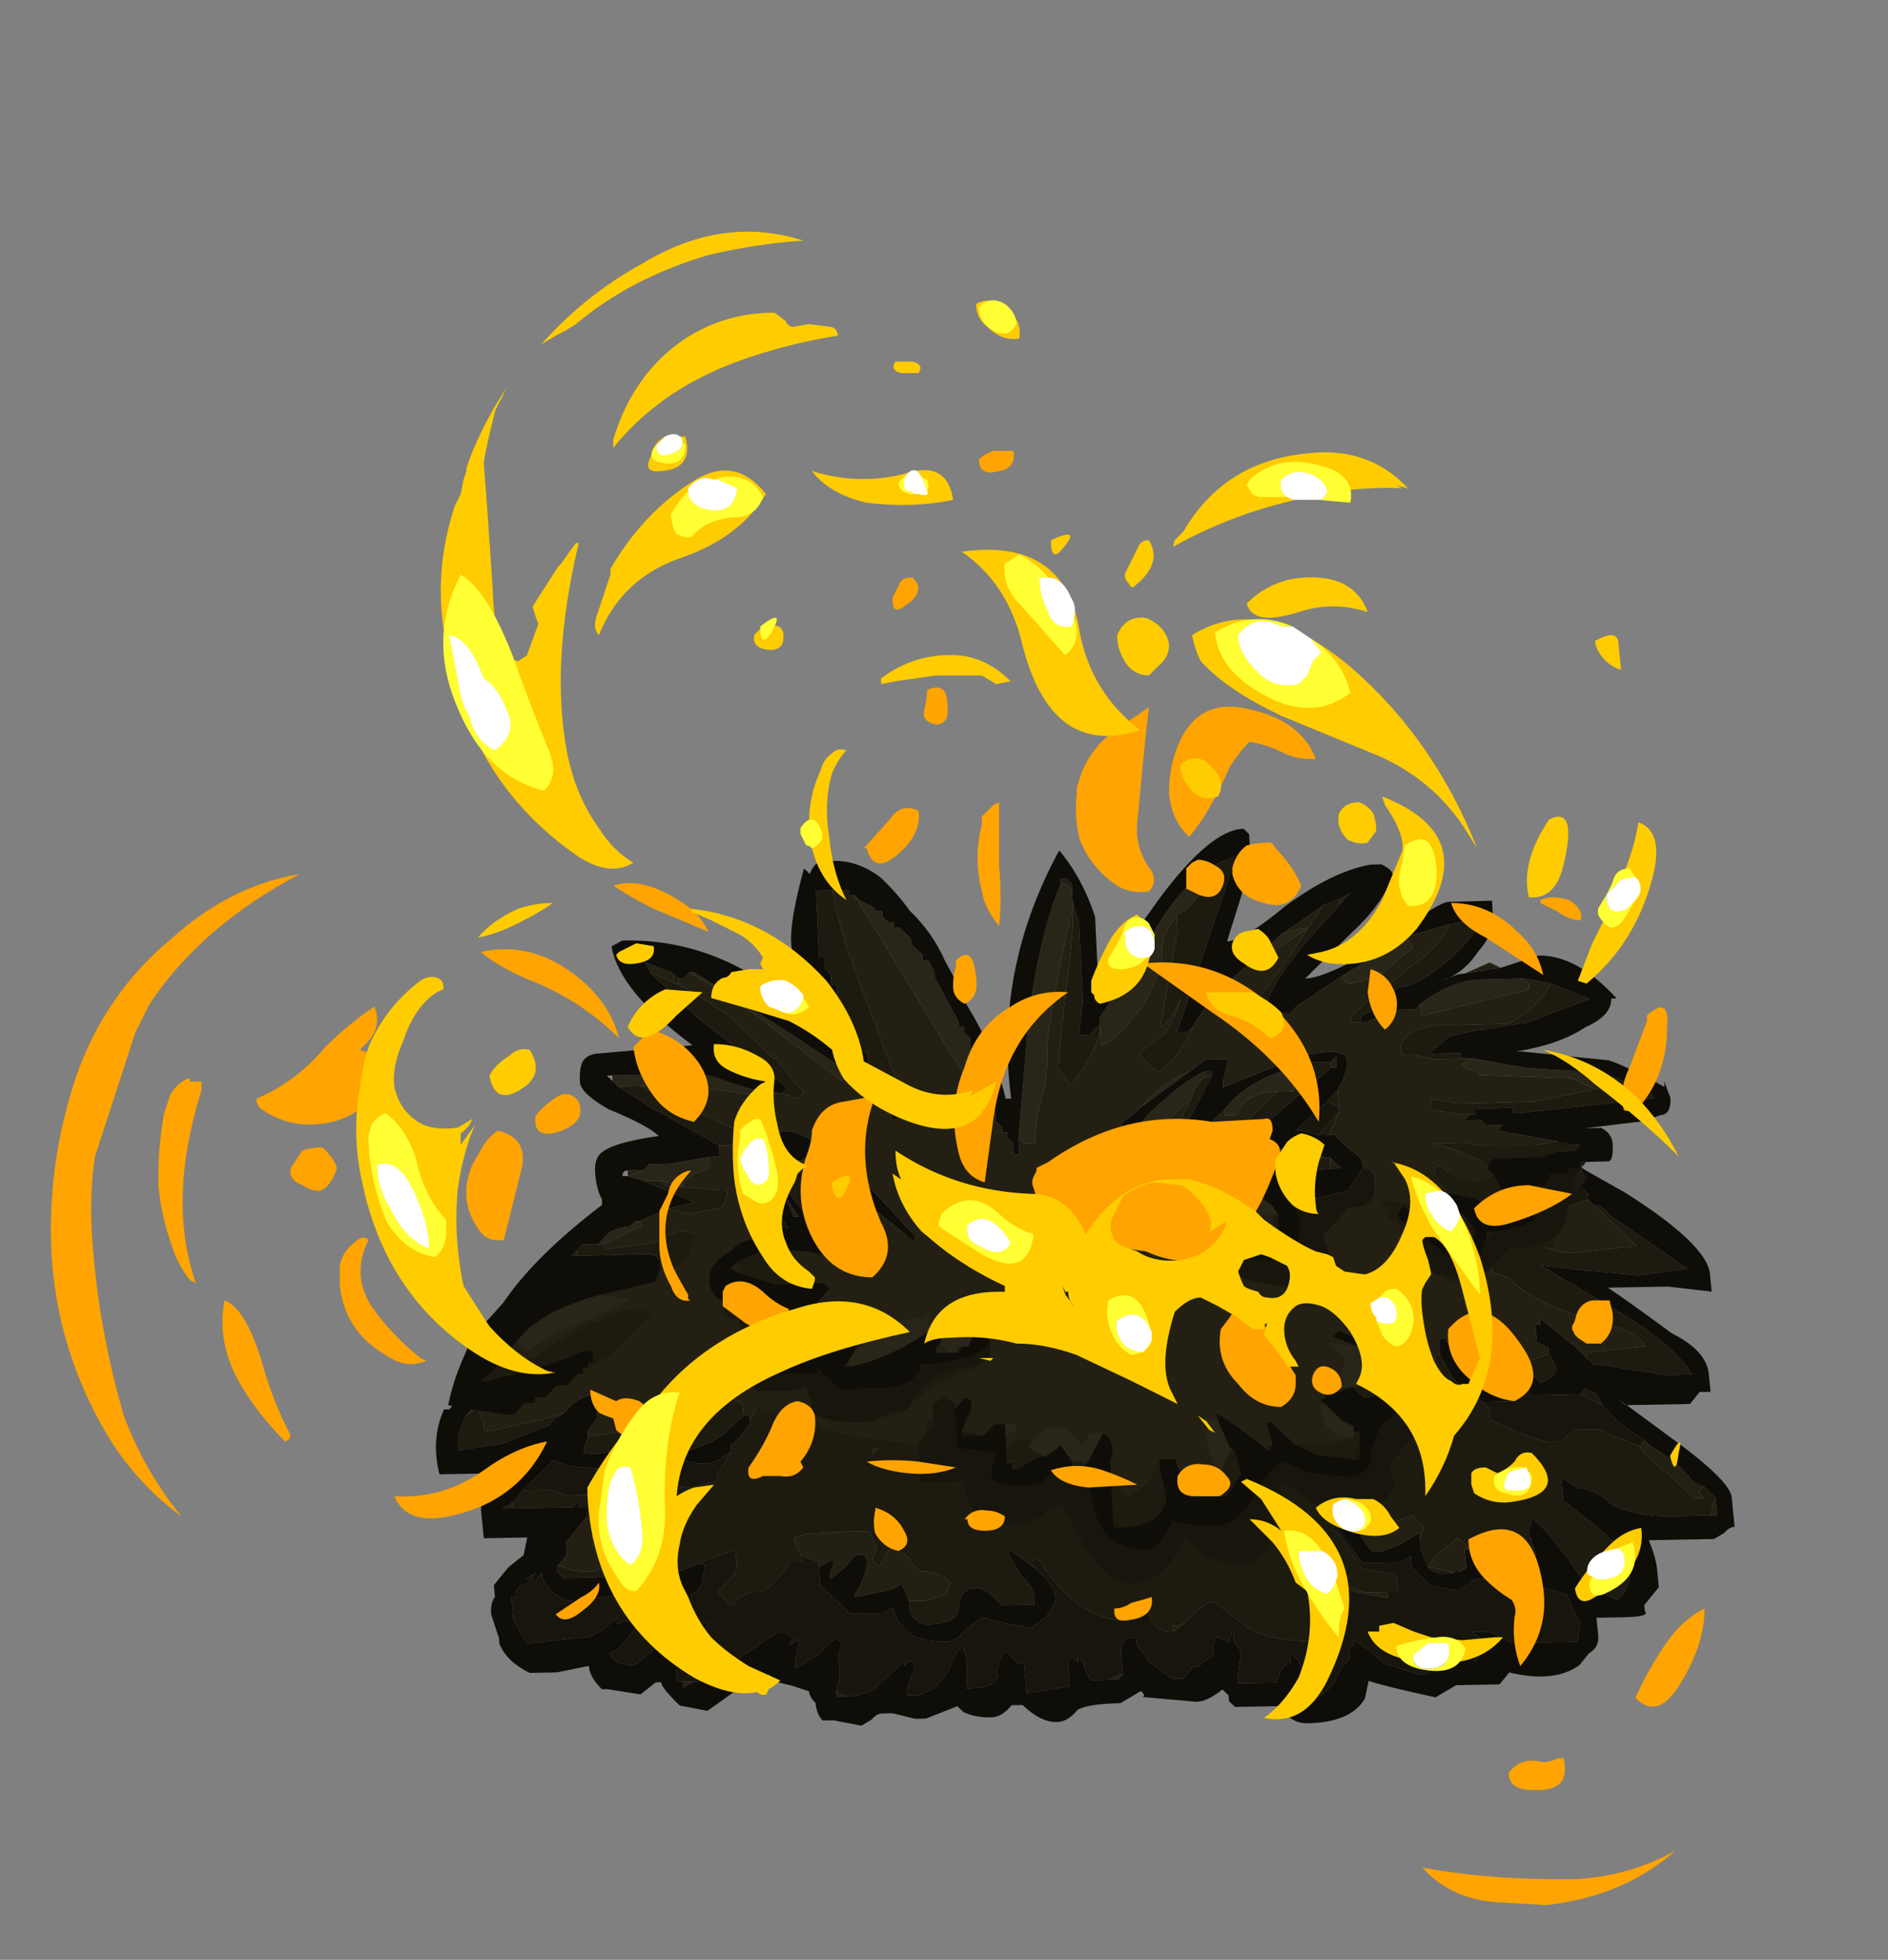 <?xml version="1.0" encoding="UTF-8" standalone="no"?>
<svg xmlns:ffdec="https://www.free-decompiler.com/flash" xmlns:xlink="http://www.w3.org/1999/xlink" ffdec:objectType="frame" height="238.2px" width="229.5px" xmlns="http://www.w3.org/2000/svg">
  <rect width="100%" height="100%" fill="#808080" stroke="none"/>
  <g transform="matrix(1.0, 0.0, 0.0, 1.0, 133.0, 207.75)">
    <use ffdec:characterId="882" ffdec:characterName="a_BushBottom" height="35.7" transform="matrix(1.887, -0.035, 0.199, 2.042, -83.55, -69.3)" width="82.95" xlink:href="#sprite0"/>
    <use ffdec:characterId="880" ffdec:characterName="a_BushTop" height="46.9" transform="matrix(1.89, -0.05, 0.093, 1.946, -81.736, -104.384)" width="79.45" xlink:href="#sprite1"/>
    <use ffdec:characterId="890" height="29.05" transform="matrix(7.0, 0.0, 0.0, 7.0, -126.7, -179.55)" width="28.7" xlink:href="#shape2"/>
  </g>
  <defs>
    <g id="sprite0" transform="matrix(1.0, 0.0, 0.0, 1.0, 0.0, 0.0)">
      <use ffdec:characterId="881" height="5.1" transform="matrix(7.0, 0.0, 0.0, 7.0, 0.0, 0.0)" width="11.85" xlink:href="#shape0"/>
    </g>
    <g id="shape0" transform="matrix(1.0, 0.0, 0.0, 1.0, 0.0, 0.0)">
      <path d="M10.95 2.45 L11.15 2.6 11.3 2.7 10.9 2.4 10.95 2.45 M10.8 0.7 L10.85 0.75 10.9 0.75 11.0 0.85 11.65 1.3 11.2 1.35 10.7 1.3 10.3 1.25 11.05 1.7 Q11.45 1.95 11.6 2.2 L11.35 2.2 10.75 2.1 10.7 2.1 10.65 2.05 10.65 2.0 11.2 1.95 11.1 1.85 11.0 1.8 Q10.2 1.6 10.0 1.35 L9.85 1.3 9.85 1.15 9.9 1.1 9.95 1.15 9.95 1.05 10.25 1.05 Q10.45 1.15 10.6 1.15 L11.2 1.1 10.8 0.7 M10.3 2.0 L10.35 2.1 10.35 2.15 10.3 2.2 10.2 2.25 10.05 2.1 Q10.05 2.05 10.15 2.05 L10.3 2.0 M9.3 2.0 L9.4 2.2 Q9.5 2.3 9.65 2.4 L9.7 2.45 9.7 2.55 Q10.1 2.75 10.25 2.75 10.35 2.75 10.4 2.7 L10.45 2.65 10.7 2.65 10.8 2.7 11.05 2.8 Q11.1 2.9 11.3 3.05 L11.5 3.25 11.6 3.25 11.55 3.2 11.6 3.15 11.7 3.25 11.65 3.35 11.65 3.4 11.25 3.4 Q11.0 3.4 10.75 3.3 10.6 3.15 10.45 3.15 L10.3 3.05 10.3 3.25 10.55 3.45 Q10.85 3.7 10.85 3.9 10.8 4.05 10.7 4.1 L10.6 4.05 10.45 4.0 Q10.15 3.5 10.0 3.4 L9.95 3.5 10.0 3.7 10.0 3.85 9.85 3.9 Q9.5 3.65 9.4 3.65 L9.3 3.55 9.15 3.65 Q9.05 3.7 9.0 3.8 L8.95 3.65 8.95 3.55 9.0 3.45 8.9 3.35 8.6 3.45 8.5 3.35 8.4 3.35 8.35 3.3 Q8.25 3.3 8.25 3.4 L8.2 3.4 8.15 3.45 8.2 3.5 8.4 3.8 8.7 3.85 8.7 4.0 Q8.75 4.0 8.65 4.0 L8.6 4.0 8.4 4.0 8.1 3.9 8.1 3.95 Q8.05 4.4 7.85 4.4 7.45 4.4 7.25 4.25 L7.0 4.05 Q6.95 4.05 6.8 4.15 6.7 4.25 6.65 4.25 L6.6 4.25 6.6 4.3 Q6.4 4.3 6.4 4.15 L6.3 4.1 6.2 4.2 Q5.75 4.2 5.45 3.7 L5.4 3.65 5.35 3.7 5.4 3.75 5.2 3.6 5.15 3.6 5.25 3.8 Q5.35 3.9 5.35 3.95 L5.35 4.05 5.05 4.05 Q5.0 4.0 4.95 3.95 4.9 3.9 4.8 3.9 4.7 3.9 4.65 4.05 4.65 4.2 4.35 4.2 4.25 4.2 4.2 4.1 L4.2 4.0 4.35 4.0 4.55 3.95 4.6 3.85 Q4.5 3.75 4.35 3.75 4.25 3.7 4.25 3.65 L4.2 3.6 4.1 3.55 Q4.05 3.55 4.0 3.65 L3.95 3.7 3.9 3.65 3.95 3.55 3.9 3.4 Q3.2 3.4 3.2 3.45 3.2 3.5 3.25 3.6 L3.25 3.65 3.15 3.65 2.95 3.85 2.85 3.9 2.75 3.9 Q2.6 3.95 2.6 4.0 L2.55 4.0 2.45 3.9 2.55 3.8 Q2.65 3.75 2.65 3.65 L2.65 3.55 Q2.55 3.55 2.3 3.65 L2.0 3.75 1.9 3.8 1.85 3.7 1.7 3.7 1.65 3.55 1.55 3.7 Q1.5 3.75 1.3 3.75 L1.05 3.75 1.0 3.7 1.0 3.65 1.05 3.65 Q1.1 3.7 1.35 3.7 1.5 3.6 1.5 3.55 L1.5 3.5 1.35 3.5 1.35 3.4 1.4 3.3 1.35 3.25 1.3 3.25 1.35 3.15 1.25 3.15 1.25 3.1 1.2 3.15 0.65 3.15 0.65 3.1 0.75 3.0 1.0 3.0 1.15 3.05 1.4 3.05 Q1.85 3.05 1.95 2.95 L2.05 2.85 Q2.1 2.85 2.15 2.95 2.15 3.0 2.3 3.0 L2.55 2.95 2.55 2.9 2.7 2.7 2.7 2.65 Q2.85 2.55 2.9 2.45 L3.0 2.3 Q3.15 2.3 3.2 2.4 L3.3 2.5 Q3.65 2.5 3.95 2.25 L4.2 1.9 4.25 1.95 4.3 2.05 4.15 2.3 4.05 2.45 Q4.25 2.4 4.6 2.45 5.05 2.5 5.25 2.6 5.5 2.5 5.65 2.5 L5.65 2.55 Q5.65 2.65 5.95 2.65 L6.45 2.65 Q6.55 2.65 6.55 2.6 6.5 2.5 6.6 2.5 7.35 2.5 7.75 2.6 7.9 2.65 8.1 2.75 L8.15 2.75 8.2 2.65 8.25 2.6 8.35 2.45 8.45 2.5 8.45 2.3 8.55 2.25 8.65 2.4 Q8.75 2.45 8.85 2.45 L9.15 2.45 9.35 2.35 9.35 2.3 9.3 2.15 9.25 2.05 9.25 2.0 9.3 2.0 M10.55 2.35 L10.6 2.3 10.7 2.35 10.75 2.45 10.55 2.35 M11.5 3.1 L11.6 3.15 11.55 3.1 11.5 3.1 M9.35 3.75 L9.35 3.8 Q9.3 3.85 9.15 3.85 9.05 3.85 9.0 3.8 L9.05 3.8 9.25 3.85 9.35 3.8 9.35 3.75 M2.85 2.4 L2.65 2.55 Q2.5 2.65 2.25 2.7 L2.2 2.65 2.25 2.5 Q2.35 2.4 2.5 2.35 L2.75 2.25 2.85 2.3 2.85 2.4 M2.1 2.45 L1.9 2.55 Q1.65 2.7 1.45 2.7 L1.35 2.7 1.35 2.65 1.4 2.55 1.9 2.5 2.1 2.45 M1.2 2.35 L1.1 2.4 1.05 2.45 0.6 2.6 0.2 2.65 0.2 2.6 Q0.2 2.5 0.3 2.35 L0.4 2.3 0.45 2.4 0.45 2.5 1.0 2.4 1.2 2.35 M5.8 3.6 L5.8 3.6 M4.0 2.7 L4.0 2.75 4.05 2.7 4.0 2.7 M5.65 2.5 Q5.5 2.5 5.6 2.45 5.65 2.4 5.65 2.5 M0.75 3.75 L0.8 3.7 0.8 3.7 0.75 3.75" fill="#1d1a0f" fill-rule="evenodd" stroke="none"/>
      <path d="M0.25 2.2 L0.4 2.1 0.3 2.2 0.25 2.2 M0.95 1.55 L0.95 1.5 1.0 1.4 0.95 1.4 Q0.95 1.0 1.35 1.15 1.5 1.2 1.6 1.3 1.75 1.1 2.35 1.1 L2.45 0.9 Q2.6 0.75 2.8 0.75 L3.5 0.85 Q3.65 0.85 3.85 0.9 L4.25 1.0 4.45 0.9 Q4.6 0.85 4.75 0.85 L5.05 0.9 5.3 1.05 5.6 0.8 Q5.8 0.6 6.05 0.6 6.15 0.6 6.5 0.75 L6.95 0.85 7.65 0.8 8.0 0.7 8.95 0.55 Q9.2 0.55 9.7 0.4 L9.85 0.4 Q9.85 0.25 9.9 0.25 L9.95 0.25 10.0 0.3 10.05 0.3 10.1 0.35 10.05 0.35 Q9.9 0.35 9.65 0.7 L9.7 0.75 9.75 0.75 10.0 0.7 10.2 0.6 Q10.4 0.6 10.5 0.7 L10.6 0.75 10.8 0.7 11.2 1.1 10.6 1.15 Q10.45 1.15 10.25 1.05 L9.95 1.05 9.95 1.15 9.9 1.1 9.85 1.15 9.85 1.3 10.0 1.35 Q10.2 1.6 11.0 1.8 L11.1 1.85 11.2 1.95 10.65 2.0 10.65 2.05 10.55 1.95 10.25 1.7 10.25 1.75 10.2 1.75 10.2 1.9 10.3 1.95 10.3 2.0 10.15 2.05 Q10.05 2.05 10.05 2.1 L9.85 1.9 9.75 1.95 Q9.8 2.15 9.85 2.2 L9.75 2.3 9.6 2.25 9.6 2.2 9.5 2.1 9.35 1.85 Q9.3 1.85 9.3 1.9 L9.3 2.0 9.25 2.0 9.25 2.05 9.25 2.2 Q9.25 2.25 9.35 2.35 L9.15 2.45 8.85 2.45 Q8.75 2.45 8.65 2.4 L8.55 2.25 8.45 2.3 8.45 2.5 8.35 2.45 8.25 2.6 8.2 2.5 Q8.2 2.6 8.2 2.65 L8.15 2.75 8.1 2.75 Q7.9 2.65 7.75 2.6 7.35 2.5 6.6 2.5 6.5 2.5 6.55 2.6 6.55 2.65 6.45 2.65 L5.95 2.65 Q5.65 2.65 5.65 2.55 L5.65 2.5 Q5.5 2.5 5.25 2.6 5.05 2.5 4.6 2.45 4.25 2.4 4.05 2.45 L4.15 2.3 4.3 2.05 4.25 1.95 4.2 1.9 3.95 2.25 Q3.65 2.5 3.3 2.5 L3.2 2.4 Q3.15 2.3 3.0 2.3 L2.9 2.45 2.9 2.4 2.85 2.4 2.85 2.3 2.75 2.25 2.5 2.35 Q2.35 2.4 2.25 2.5 L2.25 2.35 2.1 2.45 1.9 2.5 1.4 2.55 1.4 2.5 1.5 2.4 1.5 2.3 1.55 2.3 1.5 2.2 Q1.35 2.2 1.2 2.35 L1.0 2.4 0.45 2.5 0.45 2.4 0.4 2.3 0.3 2.35 0.6 2.1 1.05 1.9 1.65 1.6 1.6 1.55 Q1.65 1.55 1.5 1.55 L1.4 1.55 1.25 1.6 1.35 1.45 Q1.2 1.4 0.95 1.55 M11.6 2.2 L11.35 2.2 11.6 2.2 M10.35 2.1 L10.35 2.15 10.35 2.1 M11.1 2.75 L11.15 2.8 Q11.4 2.95 11.5 3.1 L11.55 3.1 11.6 3.15 11.55 3.2 11.6 3.25 11.5 3.25 11.3 3.05 Q11.1 2.9 11.05 2.8 L11.1 2.75 M11.7 3.25 L11.7 3.4 11.65 3.4 11.65 3.35 11.7 3.25 M9.4 3.65 L9.35 3.65 9.35 3.75 9.35 3.8 9.25 3.85 9.05 3.8 9.0 3.8 Q9.05 3.7 9.15 3.65 L9.3 3.55 9.4 3.65 M8.95 3.55 L8.95 3.5 8.75 3.6 8.6 3.65 8.5 3.65 Q8.45 3.6 8.4 3.5 L8.4 3.35 8.5 3.35 8.6 3.45 8.9 3.35 9.0 3.45 8.95 3.55 M8.25 3.4 L8.2 3.4 8.2 3.45 8.2 3.4 8.25 3.4 M6.25 4.4 L6.25 4.35 6.25 4.4 M6.1 4.65 L6.05 4.7 5.95 4.7 6.1 4.65 M4.35 4.75 L4.2 4.8 4.35 4.75 M3.6 4.8 L3.45 4.8 3.45 4.75 Q3.5 4.8 3.6 4.8 M3.1 4.55 L3.1 4.5 3.1 4.55 M2.15 4.65 L2.05 4.7 2.05 4.65 2.15 4.65 M2.0 4.55 L2.05 4.5 2.0 4.55 M1.55 3.9 L1.6 3.85 1.55 3.9 M1.0 3.65 L1.1 3.55 1.1 3.45 1.3 3.25 1.35 3.25 1.4 3.3 1.35 3.4 1.35 3.5 1.5 3.5 1.5 3.55 Q1.5 3.6 1.35 3.7 1.1 3.7 1.05 3.65 L1.0 3.65 M0.65 3.15 L0.55 3.15 0.65 3.1 0.65 3.15 M8.6 4.0 L8.6 4.05 8.1 3.95 8.1 3.9 8.4 4.0 8.6 4.0 M6.8 4.15 Q6.7 4.25 6.6 4.3 L6.6 4.25 6.65 4.25 Q6.7 4.25 6.8 4.15 M3.4 3.7 L3.4 3.65 3.25 3.6 Q3.2 3.5 3.2 3.45 3.2 3.4 3.9 3.4 L3.95 3.55 3.9 3.65 3.95 3.7 4.0 3.65 Q4.05 3.55 4.1 3.55 L4.2 3.6 4.25 3.65 Q4.25 3.7 4.35 3.75 4.5 3.75 4.6 3.85 L4.55 3.95 4.35 4.0 4.2 4.0 4.15 3.85 4.05 3.9 3.75 3.95 3.7 3.95 Q3.85 3.75 3.85 3.65 3.85 3.6 3.8 3.6 L3.75 3.6 3.65 3.7 3.5 3.8 3.5 3.75 3.55 3.65 3.5 3.65 3.4 3.7 M5.8 3.6 L5.8 3.6 M4.0 2.7 L4.05 2.7 4.0 2.75 4.0 2.7 M5.65 2.5 Q5.65 2.4 5.6 2.45 5.5 2.5 5.65 2.5 M4.1 4.8 L4.1 4.75 4.1 4.8" fill="#232013" fill-rule="evenodd" stroke="none"/>
      <path d="M0.6 1.9 L0.65 1.85 Q0.65 1.8 0.9 1.6 L0.95 1.55 Q1.2 1.4 1.35 1.45 L1.25 1.6 1.4 1.55 1.5 1.55 Q1.65 1.55 1.6 1.55 L1.65 1.6 1.05 1.9 0.6 2.1 1.15 1.6 1.1 1.55 1.05 1.55 1.0 1.6 0.9 1.65 0.85 1.7 0.8 1.7 0.6 1.9 M10.1 0.35 L10.1 0.4 10.75 0.6 10.8 0.65 10.8 0.7 10.6 0.75 10.5 0.7 Q10.4 0.6 10.2 0.6 L10.0 0.7 9.75 0.75 9.7 0.75 9.65 0.7 Q9.9 0.35 10.05 0.35 L10.1 0.35 M9.75 2.3 Q9.65 2.3 9.6 2.25 L9.75 2.3 M9.65 2.4 L9.9 2.4 10.05 2.25 10.1 2.35 10.55 2.35 10.75 2.45 Q10.85 2.6 11.1 2.75 L11.05 2.8 10.8 2.7 10.7 2.65 10.45 2.65 10.4 2.7 Q10.35 2.75 10.25 2.75 10.1 2.75 9.7 2.55 L9.7 2.45 9.65 2.4 M8.6 3.65 L8.5 3.65 8.6 3.65 M8.2 3.45 L8.4 3.75 8.75 3.75 8.85 3.7 8.85 3.8 9.0 3.95 9.25 4.0 9.35 3.95 Q9.4 3.9 9.45 3.9 9.55 3.9 9.6 3.95 L10.1 4.0 10.25 4.05 10.3 4.2 10.35 4.3 10.3 4.45 9.7 4.45 9.5 4.35 9.35 4.35 9.45 4.45 Q9.45 4.5 9.35 4.6 L9.2 4.5 Q9.15 4.45 9.0 4.45 L8.95 4.4 8.9 4.45 8.9 4.5 8.95 4.6 8.9 4.7 8.8 4.7 8.5 4.6 8.4 4.5 8.25 4.4 8.25 4.45 8.2 4.45 8.2 4.55 8.1 4.65 Q8.0 4.85 7.8 4.9 L7.75 4.7 Q7.75 4.55 7.65 4.5 L7.65 4.6 7.6 4.6 7.55 4.65 7.5 4.75 7.25 4.75 7.15 4.75 7.15 4.7 7.2 4.5 Q7.2 4.45 7.15 4.4 L7.15 4.3 7.1 4.4 7.0 4.35 Q6.95 4.4 6.95 4.5 L6.8 4.6 6.75 4.6 6.65 4.7 6.55 4.7 6.35 4.55 6.25 4.4 6.25 4.35 6.2 4.35 Q6.1 4.35 6.1 4.5 L6.1 4.65 5.95 4.7 5.8 4.7 5.75 4.6 5.75 4.55 5.7 4.5 5.7 4.55 5.65 4.5 5.6 4.55 5.6 4.6 Q5.6 4.7 5.6 4.75 L5.2 4.8 5.2 4.55 5.15 4.55 5.05 4.45 Q5.0 4.45 4.95 4.6 L4.95 4.65 Q4.9 4.75 4.7 4.75 L4.65 4.75 Q4.7 4.5 4.65 4.4 4.6 4.4 4.5 4.6 L4.35 4.75 4.2 4.8 4.1 4.8 4.1 4.75 4.2 4.55 4.15 4.5 4.1 4.55 4.1 4.5 4.05 4.55 3.85 4.7 3.8 4.75 3.6 4.8 Q3.5 4.8 3.45 4.75 3.5 4.65 3.5 4.55 L3.5 4.45 3.55 4.35 3.5 4.3 3.3 4.45 3.1 4.55 3.1 4.5 3.15 4.35 3.15 4.3 Q3.1 4.35 3.05 4.35 L3.1 4.3 3.05 4.25 2.95 4.25 2.6 4.45 Q2.35 4.65 2.15 4.65 L2.05 4.65 2.0 4.65 2.0 4.55 2.05 4.5 2.1 4.4 2.35 4.15 Q2.15 4.15 1.9 4.3 1.65 4.5 1.6 4.5 1.45 4.5 1.4 4.4 L1.5 4.35 Q1.6 4.25 1.7 4.15 1.6 4.1 1.5 4.15 L1.5 4.1 1.35 4.2 1.25 4.25 0.65 4.3 Q0.6 4.2 0.55 4.1 L0.55 3.9 0.6 3.9 0.6 3.85 0.65 3.8 0.7 3.8 0.75 3.75 0.8 3.75 0.85 3.7 0.85 3.75 Q0.95 3.95 1.15 3.95 L1.55 3.9 1.6 3.85 1.65 3.8 1.75 3.95 2.15 3.95 2.3 3.85 2.35 3.7 2.35 3.65 2.3 3.65 Q2.55 3.55 2.65 3.55 L2.65 3.65 Q2.65 3.75 2.55 3.8 L2.45 3.9 2.55 4.0 2.6 4.0 Q2.6 3.95 2.75 3.9 L2.85 3.9 2.95 3.85 3.15 3.65 3.25 3.65 3.25 3.6 3.4 3.65 3.4 3.7 3.4 3.85 3.65 4.1 3.95 4.1 4.05 4.05 Q4.05 4.15 4.15 4.25 4.25 4.35 4.5 4.35 4.6 4.35 4.7 4.25 L4.85 4.15 5.05 4.2 5.3 4.25 5.45 4.15 Q5.55 4.05 5.55 4.0 5.55 3.9 5.45 3.8 L5.4 3.75 5.35 3.7 5.4 3.65 5.45 3.7 Q5.75 4.2 6.2 4.2 L6.3 4.1 6.4 4.15 Q6.4 4.3 6.6 4.3 6.7 4.25 6.8 4.15 6.95 4.05 7.0 4.05 L7.25 4.25 Q7.45 4.4 7.85 4.4 8.05 4.4 8.1 3.95 L8.6 4.05 8.6 4.0 8.65 4.0 Q8.75 4.0 8.7 4.0 L8.7 3.85 8.4 3.8 8.2 3.5 8.15 3.45 8.2 3.4 8.2 3.45 M1.9 3.8 L1.85 3.85 Q1.75 3.85 1.7 3.75 L1.7 3.7 1.85 3.7 1.9 3.8 M0.75 3.0 L1.0 2.8 1.05 2.75 1.2 2.8 1.65 2.85 1.9 2.7 Q2.05 2.6 2.1 2.6 L2.15 2.7 Q2.25 2.8 2.45 2.8 2.55 2.8 2.7 2.7 L2.55 2.9 2.55 2.95 2.3 3.0 Q2.15 3.0 2.15 2.95 2.1 2.85 2.05 2.85 L1.95 2.95 Q1.85 3.05 1.4 3.05 L1.15 3.05 1.0 3.0 0.75 3.0 M9.35 2.35 Q9.25 2.25 9.25 2.2 L9.25 2.05 9.3 2.15 9.35 2.3 9.35 2.35 M8.25 2.6 L8.2 2.65 Q8.2 2.6 8.2 2.5 L8.25 2.6 M0.75 3.75 L0.8 3.7 0.7 3.75 0.75 3.75" fill="#17150c" fill-rule="evenodd" stroke="none"/>
      <path d="M9.9 0.25 L9.9 0.2 9.8 0.2 9.75 0.15 9.65 0.15 9.65 0.1 9.6 0.1 9.55 0.05 9.5 0.05 9.45 0.0 9.8 0.0 9.85 0.05 9.95 0.05 10.0 0.1 10.2 0.2 Q10.55 0.25 10.65 0.35 L10.8 0.45 11.15 0.65 Q11.85 1.1 11.85 1.35 11.85 1.6 11.85 1.5 L11.45 1.45 10.9 1.45 Q11.05 1.55 11.45 1.85 11.75 2.0 11.75 2.2 L11.75 2.35 11.65 2.35 11.55 2.45 10.95 2.45 10.9 2.4 11.3 2.7 Q11.85 3.1 11.85 3.25 L11.85 3.5 Q11.8 3.5 11.75 3.55 L11.65 3.6 11.05 3.6 Q11.1 3.75 11.1 3.85 L11.1 4.0 10.95 4.15 10.95 4.2 Q11.0 4.25 10.75 4.25 L10.5 4.25 10.5 4.4 Q10.5 4.5 10.4 4.55 L10.3 4.65 Q10.05 4.8 9.65 4.7 L9.55 4.8 9.15 4.8 8.95 4.9 Q8.5 4.8 8.35 4.75 L8.3 4.9 Q8.15 5.1 7.75 5.1 7.6 5.1 7.5 4.95 L7.1 4.95 7.05 4.9 7.05 4.85 7.0 4.8 Q6.85 4.9 6.75 4.9 L6.25 4.85 Q6.3 4.85 6.25 4.8 L6.05 4.9 Q5.75 4.9 5.65 4.95 5.55 5.05 5.45 5.05 5.3 5.05 5.15 4.9 L5.05 4.9 Q4.95 5.0 4.85 5.0 4.7 5.0 4.6 4.95 L4.55 4.9 4.25 5.0 4.15 5.0 3.95 4.95 3.85 4.95 Q3.8 4.95 3.75 5.0 L3.65 5.05 3.4 5.0 3.3 5.0 Q3.25 4.95 3.25 4.85 3.2 4.8 3.2 4.75 L3.05 4.7 2.85 4.65 2.85 4.6 2.75 4.65 Q2.6 4.75 2.5 4.75 L2.25 4.9 2.0 4.85 Q1.85 4.7 1.85 4.65 L1.8 4.65 1.65 4.75 1.35 4.7 1.3 4.7 Q1.2 4.6 1.2 4.5 L0.9 4.55 0.65 4.55 Q0.45 4.45 0.4 4.3 L0.4 4.25 0.35 4.05 Q0.35 3.95 0.4 3.9 L0.4 3.8 0.55 3.65 0.7 3.55 0.75 3.4 0.35 3.4 Q0.35 3.25 0.35 3.15 0.4 2.95 0.55 2.85 L0.0 2.85 Q-0.05 2.55 0.1 2.3 L0.15 2.3 0.25 2.2 0.3 2.2 0.4 2.1 0.5 2.0 0.5 1.95 0.55 1.9 0.6 1.9 0.8 1.7 0.85 1.7 0.9 1.65 1.0 1.6 1.05 1.55 1.1 1.55 1.15 1.6 0.6 2.1 0.3 2.35 Q0.2 2.5 0.2 2.6 L0.2 2.65 0.6 2.6 1.05 2.45 1.1 2.4 1.2 2.35 Q1.35 2.2 1.5 2.2 L1.55 2.3 1.5 2.3 1.5 2.4 1.4 2.5 1.4 2.55 1.35 2.65 1.35 2.7 1.45 2.7 Q1.65 2.7 1.9 2.55 L2.1 2.45 2.25 2.35 2.25 2.5 2.2 2.65 2.25 2.7 Q2.5 2.65 2.65 2.55 L2.85 2.4 2.9 2.4 2.9 2.45 Q2.85 2.55 2.7 2.65 L2.7 2.7 Q2.55 2.8 2.45 2.8 2.25 2.8 2.15 2.7 L2.1 2.6 Q2.05 2.6 1.9 2.7 L1.65 2.85 1.2 2.8 1.05 2.75 1.0 2.8 0.75 3.0 0.65 3.1 0.55 3.15 0.65 3.15 1.2 3.15 1.25 3.1 1.25 3.15 1.35 3.15 1.3 3.25 1.1 3.45 1.1 3.55 1.0 3.65 1.0 3.7 1.05 3.75 1.3 3.75 Q1.5 3.75 1.55 3.7 L1.65 3.55 1.7 3.7 1.7 3.75 Q1.75 3.85 1.85 3.85 L1.9 3.8 2.0 3.75 2.3 3.65 2.35 3.65 2.35 3.7 2.3 3.85 2.15 3.95 1.75 3.95 1.65 3.8 1.6 3.85 1.55 3.9 1.15 3.95 Q0.95 3.95 0.85 3.75 L0.85 3.7 0.8 3.75 0.75 3.75 0.7 3.8 0.65 3.8 0.6 3.85 0.6 3.9 0.55 3.9 0.55 4.1 Q0.6 4.2 0.65 4.3 L1.25 4.25 1.35 4.2 1.5 4.1 1.5 4.15 Q1.6 4.1 1.7 4.15 1.6 4.25 1.5 4.35 L1.4 4.4 Q1.45 4.5 1.6 4.5 1.65 4.5 1.9 4.3 2.15 4.15 2.35 4.15 L2.1 4.4 2.05 4.5 2.0 4.55 2.0 4.65 2.05 4.65 2.05 4.7 2.15 4.65 Q2.35 4.65 2.6 4.45 L2.95 4.25 3.05 4.25 3.1 4.3 3.05 4.35 Q3.1 4.35 3.15 4.3 L3.15 4.35 3.1 4.5 3.1 4.55 3.3 4.45 3.5 4.3 3.55 4.35 3.5 4.45 3.5 4.55 Q3.5 4.65 3.45 4.75 L3.45 4.8 3.6 4.8 3.8 4.75 3.85 4.7 4.05 4.55 4.1 4.5 4.1 4.55 4.15 4.5 4.2 4.55 4.1 4.75 4.1 4.8 4.2 4.8 4.35 4.75 4.5 4.6 Q4.6 4.4 4.65 4.4 4.7 4.5 4.65 4.75 L4.7 4.75 Q4.9 4.75 4.95 4.65 L4.95 4.6 Q5.0 4.45 5.05 4.45 L5.15 4.55 5.2 4.55 5.2 4.8 5.6 4.75 Q5.6 4.7 5.6 4.6 L5.6 4.55 5.65 4.5 5.7 4.55 5.7 4.5 5.75 4.55 5.75 4.6 5.8 4.7 5.95 4.7 6.05 4.7 6.1 4.65 6.1 4.5 Q6.1 4.35 6.2 4.35 L6.25 4.35 6.25 4.4 6.35 4.55 6.55 4.7 6.65 4.7 6.75 4.6 6.8 4.6 6.95 4.5 Q6.95 4.4 7.0 4.35 L7.1 4.4 7.15 4.3 7.15 4.4 Q7.2 4.45 7.2 4.5 L7.15 4.7 7.15 4.75 7.25 4.75 7.5 4.75 7.55 4.65 7.6 4.6 7.65 4.6 7.65 4.5 Q7.75 4.55 7.75 4.7 L7.8 4.9 Q8.0 4.85 8.1 4.65 L8.2 4.55 8.2 4.45 8.25 4.45 8.25 4.4 8.4 4.5 8.5 4.6 8.8 4.7 8.9 4.7 8.95 4.6 8.9 4.5 8.9 4.45 8.95 4.4 9.0 4.45 Q9.15 4.45 9.2 4.5 L9.35 4.6 Q9.45 4.5 9.45 4.45 L9.35 4.35 9.5 4.35 9.7 4.45 10.3 4.45 10.35 4.3 10.3 4.2 10.25 4.05 10.1 4.0 9.6 3.95 Q9.55 3.9 9.45 3.9 9.4 3.9 9.35 3.95 L9.25 4.0 9.0 3.95 8.85 3.8 8.85 3.7 8.75 3.75 8.4 3.75 8.2 3.45 8.2 3.4 8.25 3.4 Q8.25 3.3 8.35 3.3 L8.4 3.35 8.4 3.5 Q8.45 3.6 8.5 3.65 L8.6 3.65 8.75 3.6 8.95 3.5 8.95 3.55 8.95 3.65 9.0 3.8 Q9.05 3.85 9.15 3.85 9.3 3.85 9.35 3.8 L9.35 3.75 9.35 3.65 9.4 3.65 Q9.5 3.65 9.85 3.9 L10.0 3.85 10.0 3.7 9.95 3.5 10.0 3.4 Q10.15 3.5 10.45 4.0 L10.6 4.05 10.7 4.1 Q10.8 4.05 10.85 3.9 10.85 3.7 10.55 3.45 L10.3 3.25 10.3 3.05 10.45 3.15 Q10.6 3.15 10.75 3.3 11.0 3.4 11.25 3.4 L11.65 3.4 11.7 3.4 11.7 3.25 11.6 3.15 11.5 3.1 Q11.4 2.95 11.15 2.8 L11.1 2.75 Q10.85 2.6 10.75 2.45 L10.7 2.35 10.6 2.3 10.55 2.35 10.1 2.35 10.05 2.25 9.9 2.4 9.65 2.4 Q9.5 2.3 9.4 2.2 L9.3 2.0 9.3 1.9 Q9.3 1.85 9.35 1.85 L9.5 2.1 9.6 2.2 9.6 2.25 Q9.65 2.3 9.75 2.3 L9.85 2.2 Q9.8 2.15 9.75 1.95 L9.85 1.9 10.05 2.1 10.2 2.25 10.3 2.2 10.35 2.15 10.35 2.1 10.3 2.0 10.3 1.95 10.2 1.9 10.2 1.75 10.25 1.75 10.25 1.7 10.55 1.95 10.65 2.05 10.7 2.1 10.75 2.1 11.35 2.2 11.6 2.2 Q11.45 1.95 11.05 1.7 L10.3 1.25 10.7 1.3 11.2 1.35 11.65 1.3 11.0 0.85 10.9 0.75 10.85 0.75 10.8 0.7 10.8 0.65 10.75 0.6 10.1 0.4 10.1 0.35 10.05 0.3 10.0 0.3 9.95 0.25 9.9 0.25 M5.4 3.75 L5.45 3.8 Q5.55 3.9 5.55 4.0 5.55 4.05 5.45 4.15 L5.3 4.25 5.05 4.2 4.85 4.15 4.7 4.25 Q4.6 4.35 4.5 4.35 4.25 4.35 4.15 4.25 4.05 4.15 4.05 4.05 L3.95 4.1 3.65 4.1 3.4 3.85 3.4 3.7 3.5 3.65 3.55 3.65 3.5 3.75 3.5 3.8 3.65 3.7 3.75 3.6 3.8 3.6 Q3.85 3.6 3.85 3.65 3.85 3.75 3.7 3.95 L3.75 3.95 4.05 3.9 4.15 3.85 4.2 4.0 4.2 4.1 Q4.25 4.2 4.35 4.2 4.65 4.2 4.65 4.05 4.7 3.9 4.8 3.9 4.9 3.9 4.95 3.95 5.0 4.0 5.05 4.05 L5.35 4.05 5.35 3.95 Q5.35 3.9 5.25 3.8 L5.15 3.6 5.2 3.6 5.4 3.75 M0.8 3.7 L0.8 3.7 0.75 3.75 0.7 3.75 0.8 3.7" fill="#0f0d08" fill-rule="evenodd" stroke="none"/>
    </g>
    <g id="sprite1" transform="matrix(1.0, 0.0, 0.0, 1.0, -2.45, 0.7)">
      <use ffdec:characterId="879" height="6.7" transform="matrix(7.0, 0.0, 0.0, 7.0, 2.45, -0.7)" width="11.35" xlink:href="#shape1"/>
    </g>
    <g id="shape1" transform="matrix(1.0, 0.0, 0.0, 1.0, -0.35, 0.1)">
      <path d="M9.8 1.25 L9.85 1.25 10.1 1.15 10.2 1.2 9.8 1.25 M10.3 1.95 L10.35 1.95 10.3 1.95 M9.55 3.95 L9.45 4.2 Q9.3 4.55 9.15 4.6 L9.25 4.75 Q9.2 4.65 9.05 4.6 L8.55 4.4 8.5 4.45 8.75 4.55 8.45 4.5 8.6 4.65 8.55 4.8 8.55 4.9 8.65 4.9 8.5 4.95 8.4 4.95 8.4 5.0 8.35 5.0 8.4 5.05 8.35 5.05 8.35 5.1 8.4 5.25 Q8.5 5.35 8.55 5.35 L8.6 5.35 Q8.5 5.4 8.45 5.4 L8.1 5.4 7.9 5.2 7.85 5.2 7.9 5.4 7.85 5.4 7.85 5.45 Q7.75 5.35 7.4 5.1 L7.4 5.15 7.3 5.15 7.3 5.4 7.35 5.55 7.1 5.8 7.05 5.65 Q7.0 5.55 7.0 5.5 L6.85 5.5 6.85 5.55 6.8 5.55 Q6.8 5.7 6.6 5.8 L6.55 5.85 6.4 5.65 6.4 5.7 6.4 5.5 Q6.45 5.4 6.4 5.3 L6.35 5.25 6.25 5.25 Q6.2 5.25 6.2 5.3 L6.15 5.35 6.0 5.2 Q5.85 5.15 5.7 5.3 L5.6 5.3 Q5.5 5.3 5.45 5.4 L5.45 5.25 5.55 5.2 5.55 5.15 5.4 5.15 5.35 5.15 5.25 5.25 5.05 5.2 5.15 5.0 5.15 4.9 Q5.15 4.95 5.1 4.9 L5.0 5.0 5.0 4.95 4.9 4.9 4.8 4.95 4.8 5.05 4.75 5.1 4.7 5.25 4.65 5.3 Q3.8 5.25 3.0 4.85 L2.85 4.75 2.25 4.45 2.1 4.35 1.95 4.35 2.25 4.1 2.2 4.05 Q2.0 4.0 1.75 4.15 L1.7 4.15 1.4 4.3 1.15 4.45 1.05 4.45 0.95 4.35 1.0 4.3 1.1 4.4 Q1.2 4.3 1.6 4.15 2.0 4.0 2.05 3.95 L1.8 3.9 2.3 3.8 2.35 3.7 Q2.5 3.7 2.6 3.6 L2.7 3.4 Q2.65 3.35 2.55 3.35 L2.3 3.45 1.85 3.5 1.85 3.45 2.2 3.3 2.2 3.25 2.1 3.3 2.15 3.25 2.2 3.25 2.45 3.15 2.65 3.2 2.95 3.15 3.0 3.05 3.0 3.0 2.95 3.0 2.5 2.95 2.45 2.95 2.4 2.9 2.6 2.95 Q2.6 2.9 2.7 2.85 L2.85 2.8 2.85 2.7 2.95 2.7 2.95 2.6 3.05 2.6 Q3.2 2.6 3.2 2.55 L3.2 2.5 2.55 2.2 2.25 2.05 2.7 2.05 2.95 2.1 3.25 2.15 3.25 2.1 3.55 2.15 3.7 2.2 3.75 2.15 3.55 1.9 3.5 1.8 3.5 1.85 3.1 1.45 Q2.7 1.15 2.4 1.05 L2.35 0.95 2.6 1.05 Q2.6 1.15 2.65 1.15 L2.65 1.1 2.7 1.1 2.75 1.05 Q3.0 1.2 3.35 1.45 L4.1 2.05 4.2 2.0 4.45 2.2 4.6 2.4 4.6 2.4 4.7 2.35 4.35 1.3 Q4.15 0.75 4.1 0.35 L4.25 0.35 4.25 0.4 4.3 0.4 4.35 0.45 4.3 0.4 4.9 1.45 Q5.2 2.0 5.45 2.35 L5.35 2.0 5.4 2.0 5.4 2.05 5.45 2.1 5.45 2.25 5.5 2.3 5.5 2.45 5.55 2.5 5.55 2.55 5.6 2.55 5.6 2.6 5.65 2.65 5.65 2.75 5.7 2.75 5.7 2.6 5.75 2.65 5.85 2.65 Q5.85 2.45 5.95 2.2 6.0 2.0 6.0 1.85 6.0 1.7 6.15 1.1 L6.3 0.55 Q6.3 0.8 6.2 1.3 6.1 1.9 6.1 2.0 L6.2 2.15 Q6.5 1.8 6.5 1.6 L6.5 1.55 6.5 1.75 Q6.5 1.85 6.5 1.8 6.65 1.75 6.9 1.45 7.1 1.15 7.1 0.95 7.1 0.85 7.25 0.65 L7.25 0.8 7.05 1.65 Q7.15 1.6 7.25 1.4 7.2 1.55 7.1 1.7 6.85 1.85 6.85 1.9 L7.0 2.05 Q7.2 1.95 7.35 1.65 7.5 1.4 7.9 1.1 L8.2 0.95 8.45 0.8 Q8.35 0.8 8.2 0.85 8.45 0.7 8.6 0.6 L8.45 0.8 8.15 1.2 7.85 1.55 Q7.85 1.65 7.85 1.6 L8.0 1.65 8.1 1.55 8.2 1.55 8.3 1.5 8.8 1.2 8.75 1.25 Q8.75 1.3 8.8 1.3 L8.85 1.3 Q9.1 1.25 9.2 1.15 L9.4 1.0 9.35 0.9 Q9.55 0.85 9.75 0.8 9.65 1.0 9.4 1.15 8.85 1.55 8.8 1.6 L8.8 1.65 8.95 1.65 9.2 1.55 9.4 1.55 9.45 1.5 9.45 1.55 Q9.45 1.65 9.5 1.6 L10.45 1.4 10.45 1.35 10.4 1.3 10.65 1.35 Q10.55 1.55 10.25 1.7 L9.55 1.7 Q9.25 1.75 9.25 1.9 L9.25 1.95 9.35 1.95 9.55 2.0 9.8 2.0 9.9 2.0 9.8 2.05 9.85 2.1 Q9.95 2.1 9.95 2.15 L10.8 2.2 11.0 2.3 11.0 2.15 11.1 2.2 11.2 2.2 Q11.1 2.25 11.05 2.3 L10.45 2.4 9.75 2.4 9.5 2.35 9.5 2.45 9.8 2.5 9.9 2.5 9.85 2.5 9.8 2.55 9.95 2.55 10.0 2.6 10.15 2.6 10.1 2.65 10.85 2.8 Q10.8 2.8 10.75 2.75 L10.7 2.75 Q10.15 2.85 9.8 2.75 L9.5 2.75 Q9.55 2.75 9.8 2.85 L10.0 2.95 10.0 3.0 10.05 3.05 9.9 3.1 Q9.75 3.1 9.7 3.05 L9.55 2.95 Q9.5 2.95 9.5 3.0 9.5 3.05 9.6 3.15 L9.65 3.2 9.6 3.2 9.6 3.25 9.75 3.4 9.7 3.45 9.55 3.45 9.35 3.35 Q9.2 3.25 9.05 3.25 9.0 3.25 9.0 3.3 L9.05 3.3 9.05 3.4 9.15 3.45 Q9.15 3.55 9.25 3.7 L9.45 3.9 9.55 3.95 M0.7 4.65 L0.65 4.65 0.7 4.65 M1.6 3.55 L1.55 3.55 1.6 3.5 1.6 3.55 M1.8 3.45 L1.9 3.35 1.8 3.45 M2.1 2.8 L2.25 2.8 2.1 2.85 2.1 2.8 M6.2 0.35 L6.2 0.3 6.25 0.3 6.3 0.35 6.3 0.4 6.25 0.35 6.2 0.35 M7.8 0.15 L7.8 0.2 7.8 0.15 M8.75 0.55 L8.85 0.5 8.75 0.6 8.75 0.55 M10.2 3.3 L10.1 3.4 10.1 3.35 Q10.15 3.35 10.2 3.3 M9.8 3.7 L9.75 3.7 9.7 3.65 9.8 3.7 M7.7 3.9 Q7.95 4.0 8.3 4.0 8.4 4.0 8.45 3.9 L8.5 3.75 Q8.5 3.65 8.45 3.55 L8.7 3.3 Q8.85 3.3 8.9 3.25 8.95 3.2 8.95 3.05 8.95 2.95 8.85 2.95 8.85 2.85 8.75 2.8 L8.6 2.65 8.55 2.65 8.65 2.45 8.65 2.4 8.65 2.25 Q8.75 2.1 8.75 2.0 8.75 1.85 8.3 1.95 L7.6 2.2 7.6 2.15 Q7.65 2.0 7.65 1.95 L7.45 1.95 7.3 2.05 Q7.15 2.1 6.95 2.25 L6.85 2.35 6.65 2.5 6.7 2.6 6.75 2.65 6.75 2.6 6.85 2.65 7.3 2.3 7.15 2.55 7.2 2.6 7.15 2.65 7.15 2.7 7.25 2.7 7.6 2.4 Q7.6 2.5 7.6 2.45 L7.7 2.45 Q7.75 2.35 7.85 2.3 7.95 2.25 8.05 2.25 L8.1 2.25 7.75 2.55 7.75 2.6 7.8 2.6 7.95 2.55 7.75 2.7 7.75 2.8 7.85 2.8 7.85 2.85 8.4 2.85 8.4 2.8 8.3 2.75 8.2 2.75 8.35 2.75 8.5 2.85 8.45 2.85 8.4 2.95 7.95 2.95 Q7.8 2.85 7.45 2.9 L6.85 3.1 6.8 3.05 Q6.75 3.0 6.7 3.0 L6.55 3.05 6.55 3.15 6.75 3.3 Q6.85 3.35 7.0 3.35 L7.0 3.45 7.05 3.45 7.0 3.45 7.0 3.55 Q7.1 3.65 7.25 3.75 L7.55 3.9 7.7 3.9 M7.45 2.05 L7.5 2.05 7.5 2.1 7.45 2.1 7.45 2.05 M8.25 2.05 L8.4 2.0 8.35 2.05 8.25 2.05 M8.6 2.0 L8.65 1.95 8.65 2.05 8.6 2.05 8.6 2.0 M8.55 2.85 L8.65 2.95 8.55 2.95 8.55 2.85 M8.05 3.6 L8.0 3.6 7.9 3.55 8.05 3.55 8.05 3.6 M7.55 3.35 Q7.45 3.3 7.4 3.25 7.5 3.2 7.6 3.2 7.75 3.2 7.8 3.3 7.8 3.35 7.95 3.35 L8.0 3.35 8.0 3.45 7.9 3.45 7.7 3.4 7.6 3.35 7.55 3.35 M5.7 2.6 L5.7 2.6 M8.7 4.95 L8.65 4.9 8.7 4.95 8.8 5.0 8.75 5.0 8.7 4.95 M8.65 5.25 L8.65 5.3 8.65 5.35 8.65 5.25 M6.15 5.5 L6.2 5.5 6.15 5.55 6.15 5.5 M7.55 5.45 L7.5 5.45 7.5 5.4 7.55 5.45 M9.2 4.85 L9.2 4.8 9.25 4.85 9.2 4.85 M9.15 4.75 L9.05 4.8 8.9 4.85 9.05 4.75 8.95 4.65 9.15 4.75 M4.4 3.25 L4.7 3.5 4.7 3.45 Q4.2 2.85 3.85 2.6 3.45 2.35 3.45 2.65 L3.4 2.65 Q3.35 2.7 3.35 2.9 3.35 2.95 3.4 3.1 L3.35 3.1 3.35 3.25 3.4 3.35 3.4 3.4 3.2 3.45 Q3.1 3.45 3.0 3.55 2.8 3.65 2.8 3.8 2.8 3.95 2.95 4.0 L2.9 4.1 3.0 4.15 3.05 4.15 3.1 4.35 3.05 4.45 3.05 4.5 Q3.0 4.55 3.0 4.6 3.0 4.65 3.2 4.8 L3.5 4.8 3.65 4.8 3.7 5.0 Q3.8 5.1 4.2 5.1 L4.35 5.05 4.4 5.05 4.55 5.0 4.6 4.95 4.8 4.8 Q5.0 4.7 5.2 4.65 L5.35 4.55 5.35 4.45 5.35 4.4 5.45 4.3 Q5.55 4.2 5.55 4.1 L5.55 4.05 5.5 4.05 Q5.35 4.0 5.15 4.2 5.05 4.35 4.9 4.3 L4.9 4.25 4.85 4.25 4.8 4.3 4.8 4.15 4.75 4.2 Q4.6 4.15 4.35 4.3 4.1 4.45 4.05 4.55 L4.05 4.6 4.0 4.6 4.15 4.4 4.2 4.25 4.2 4.2 4.1 4.2 4.0 4.3 4.0 4.15 3.95 4.15 3.8 4.25 Q3.7 4.35 3.55 4.35 L3.5 4.3 3.9 3.9 3.85 3.85 3.4 3.85 3.8 3.8 3.4 3.75 Q3.3 3.6 3.3 3.55 L3.45 3.55 Q3.7 3.55 3.85 3.6 L4.0 3.7 4.05 3.6 3.95 3.5 4.1 3.55 4.1 3.5 3.85 3.2 3.8 3.15 3.8 3.1 3.75 3.05 3.75 2.85 3.95 3.05 Q4.2 3.25 4.3 3.25 L4.4 3.25 M3.65 3.25 L3.6 3.25 3.55 3.1 3.65 3.25 M2.0 2.0 L2.0 1.95 2.0 2.0 M4.9 4.4 L4.9 4.45 4.95 4.45 4.95 4.5 4.85 4.5 4.85 4.45 4.9 4.4 M5.05 4.45 L5.15 4.45 5.05 4.45 M4.75 4.6 L4.7 4.6 4.75 4.6 M5.45 5.5 L5.55 5.45 5.5 5.5 5.55 5.55 5.5 5.55 5.5 5.5 5.45 5.5 M3.55 4.45 L3.4 4.45 3.55 4.45 M3.05 3.65 L3.1 3.75 3.0 3.7 3.05 3.65" fill="#232013" fill-rule="evenodd" stroke="none"/>
      <path d="M10.85 3.0 L10.9 3.1 10.8 3.2 10.75 3.2 Q10.8 3.05 10.85 3.0 M10.6 3.6 L10.55 3.7 10.35 3.7 10.6 3.6 M10.25 3.7 L10.2 3.75 Q9.75 4.0 9.7 4.0 9.65 4.0 9.55 3.95 L9.45 3.9 Q9.55 3.95 9.75 3.95 9.9 3.95 10.0 3.85 L10.15 3.7 10.25 3.7 M9.3 4.8 L9.4 4.8 9.4 5.05 9.2 5.35 9.4 5.05 Q9.4 4.95 9.35 4.9 L9.3 4.8 M8.0 5.75 L7.95 5.8 7.95 5.75 8.0 5.75 M5.95 5.9 L5.9 5.9 5.95 5.85 5.95 5.9 M1.95 4.35 L1.85 4.45 1.65 4.55 1.65 4.5 1.7 4.5 1.7 4.4 1.6 4.4 1.5 4.45 1.15 4.55 0.7 4.65 0.65 4.65 0.9 4.45 0.95 4.35 1.05 4.45 1.15 4.45 1.4 4.3 1.7 4.15 1.75 4.15 Q2.0 4.0 2.2 4.05 L2.25 4.1 1.95 4.35 M2.35 3.7 L2.35 3.6 Q2.3 3.55 2.25 3.55 L1.6 3.55 1.6 3.5 1.65 3.45 1.8 3.45 1.85 3.45 1.85 3.5 2.3 3.45 2.55 3.35 Q2.65 3.35 2.7 3.4 L2.6 3.6 Q2.5 3.7 2.35 3.7 M2.45 3.15 L2.7 3.1 2.25 2.9 2.4 2.9 2.45 2.95 2.5 2.95 2.95 3.0 3.0 3.0 3.0 3.05 2.95 3.15 2.65 3.2 2.45 3.15 M2.25 2.8 L2.3 2.75 2.25 2.8 M2.95 2.6 L2.35 2.25 2.05 2.05 2.25 2.05 2.55 2.2 3.2 2.5 3.2 2.55 Q3.2 2.6 3.05 2.6 L2.95 2.6 M3.55 2.15 L3.6 2.1 2.8 1.45 2.4 1.05 Q2.7 1.15 3.1 1.45 L3.5 1.85 3.5 1.8 3.55 1.9 3.75 2.15 3.7 2.2 3.55 2.15 M2.6 1.05 L2.65 1.1 2.65 1.15 Q2.6 1.15 2.6 1.05 M4.45 2.2 L4.5 2.25 4.5 2.3 4.55 2.3 4.55 2.4 4.6 2.4 4.55 2.35 4.55 2.25 4.5 2.2 4.5 2.15 4.45 2.1 4.45 2.0 4.4 2.0 4.4 1.95 4.35 1.9 4.35 1.8 4.3 1.8 4.3 1.7 4.25 1.65 4.25 1.6 4.2 1.55 4.2 1.5 4.15 1.45 4.15 1.4 4.1 1.35 4.1 1.2 4.05 1.2 4.05 1.1 4.0 1.05 4.0 0.95 3.95 0.95 3.95 0.4 3.95 0.35 4.1 0.35 Q4.15 0.75 4.35 1.3 L4.7 2.35 4.6 2.4 4.45 2.2 M6.3 0.5 L6.35 0.7 6.35 1.4 6.3 1.7 6.4 1.7 6.5 1.6 Q6.5 1.8 6.2 2.15 L6.1 2.0 Q6.1 1.9 6.2 1.3 6.3 0.8 6.3 0.55 L6.3 0.5 M7.55 0.25 Q7.65 0.2 7.8 0.15 L7.8 0.2 7.2 1.7 7.3 1.7 7.35 1.65 Q7.2 1.95 7.0 2.05 L6.85 1.9 Q6.85 1.85 7.1 1.7 7.2 1.55 7.25 1.4 7.15 1.6 7.05 1.65 L7.25 0.8 7.25 0.65 7.35 0.6 7.6 0.35 7.6 0.25 7.55 0.25 M8.6 0.6 L8.75 0.55 8.75 0.6 8.4 0.95 Q8.05 1.35 8.05 1.45 L8.1 1.55 8.0 1.65 7.85 1.6 Q7.85 1.65 7.85 1.55 L8.15 1.2 8.45 0.8 8.6 0.6 M9.75 0.8 L10.05 0.75 10.0 0.85 Q9.8 1.1 9.45 1.3 L9.3 1.35 9.25 1.35 9.1 1.5 8.9 1.6 8.9 1.65 8.95 1.65 8.8 1.65 8.8 1.6 Q8.85 1.55 9.4 1.15 9.65 1.0 9.75 0.8 M10.65 1.35 L11.0 1.5 10.4 1.7 10.35 1.7 10.0 1.75 9.95 1.75 9.7 1.8 9.5 1.95 9.8 1.95 9.8 2.0 9.55 2.0 9.35 1.95 9.25 1.95 9.25 1.9 Q9.25 1.75 9.55 1.7 L10.25 1.7 Q10.55 1.55 10.65 1.35 M11.2 2.2 Q11.3 2.25 11.4 2.3 11.55 2.35 11.55 2.4 L10.3 2.5 10.25 2.5 10.25 2.45 9.9 2.45 9.9 2.5 9.8 2.5 9.5 2.45 9.5 2.35 9.75 2.4 10.45 2.4 11.05 2.3 Q11.1 2.25 11.2 2.2 M10.8 2.85 L10.65 2.85 10.5 2.9 10.05 2.9 10.0 2.95 9.8 2.85 Q9.55 2.75 9.5 2.75 L9.8 2.75 Q10.15 2.85 10.7 2.75 L10.75 2.75 Q10.8 2.8 10.85 2.8 L10.8 2.85 M10.05 3.05 L10.1 3.15 10.2 3.3 Q10.15 3.35 10.1 3.35 L9.85 3.25 9.65 3.2 9.6 3.15 Q9.5 3.05 9.5 3.0 9.5 2.95 9.55 2.95 L9.7 3.05 Q9.75 3.1 9.9 3.1 L10.05 3.05 M9.75 3.4 Q9.85 3.5 9.85 3.55 L9.8 3.65 9.8 3.7 9.7 3.65 9.2 3.3 Q9.15 3.35 9.15 3.4 L9.2 3.45 9.2 3.5 9.25 3.7 Q9.15 3.55 9.15 3.45 L9.05 3.4 9.05 3.3 9.0 3.3 Q9.0 3.25 9.05 3.25 9.2 3.25 9.35 3.35 L9.55 3.45 9.7 3.45 9.75 3.4 M9.95 3.6 L9.95 3.55 10.05 3.55 9.95 3.6 M10.4 3.35 L10.3 3.2 10.3 3.15 10.45 3.3 10.4 3.35 M10.7 3.0 L10.75 3.0 10.7 3.0 M7.1 3.5 L7.1 3.55 Q7.4 3.8 7.65 3.85 L7.7 3.9 7.55 3.9 7.25 3.75 Q7.1 3.65 7.0 3.55 L7.0 3.45 7.05 3.45 7.1 3.5 M8.55 2.65 L8.45 2.65 8.65 2.45 8.55 2.65 M8.55 2.35 L8.65 2.25 8.65 2.4 8.55 2.35 M7.5 2.1 L7.2 2.6 7.15 2.55 7.3 2.3 Q7.35 2.15 7.45 2.1 L7.5 2.1 M8.4 2.0 L8.6 2.0 8.6 2.05 7.95 2.55 7.8 2.6 7.75 2.6 7.75 2.55 8.1 2.25 8.25 2.25 8.25 2.2 Q8.35 2.15 8.35 2.05 L8.4 2.0 M8.5 2.85 L8.55 2.85 8.55 2.95 7.95 3.0 7.95 2.95 8.4 2.95 8.45 2.85 8.5 2.85 M8.05 3.35 L8.05 3.45 8.05 3.55 7.9 3.55 7.65 3.4 7.55 3.35 7.6 3.35 7.7 3.4 7.9 3.45 8.0 3.45 8.0 3.35 8.05 3.35 M7.85 5.45 L7.85 5.4 7.9 5.4 7.85 5.45 M8.1 5.4 L8.45 5.4 Q8.5 5.4 8.6 5.35 L8.65 5.35 8.65 5.3 8.7 5.3 8.7 5.4 8.65 5.5 8.65 5.55 8.3 5.5 8.1 5.4 M8.7 4.95 L8.65 4.9 8.85 4.9 8.9 4.85 9.05 4.8 9.15 4.75 9.2 4.8 9.2 4.85 9.15 4.85 9.15 4.9 Q9.3 4.9 8.8 5.0 L8.7 4.95 M5.7 5.3 L5.65 5.35 5.7 5.4 5.8 5.45 5.75 5.45 5.55 5.55 5.5 5.5 5.55 5.45 5.45 5.5 5.45 5.4 Q5.5 5.3 5.6 5.3 L5.7 5.3 M6.05 5.5 L6.15 5.5 6.15 5.55 6.1 5.55 6.05 5.55 6.05 5.5 M6.85 5.55 L6.9 5.85 Q6.85 6.1 6.45 6.1 L6.4 6.05 6.4 5.7 6.4 5.65 6.55 5.85 6.6 5.8 Q6.8 5.7 6.8 5.55 L6.85 5.55 M7.2 5.85 L7.1 5.85 7.1 5.8 7.35 5.55 7.35 5.65 7.4 5.65 7.5 5.45 7.55 5.45 7.6 5.65 7.45 5.85 7.2 5.85 M5.0 5.05 L5.0 5.0 5.0 5.05 M4.8 5.05 L4.8 5.15 4.7 5.25 4.75 5.1 4.8 5.05 M3.75 2.85 L3.75 3.05 3.8 3.1 3.8 3.15 3.85 3.2 4.1 3.5 4.1 3.55 3.95 3.5 3.65 3.15 Q3.5 2.95 3.5 2.8 L3.55 2.8 3.55 2.75 3.7 2.75 3.75 2.85 M3.3 3.55 Q3.3 3.6 3.4 3.75 L3.8 3.8 3.4 3.85 3.1 3.75 3.05 3.65 Q3.15 3.6 3.3 3.55 M3.5 4.3 L3.55 4.35 Q3.7 4.35 3.8 4.25 L3.95 4.15 4.0 4.15 4.0 4.3 3.55 4.45 3.4 4.45 3.4 4.4 3.5 4.3 M5.35 4.45 L5.35 4.55 5.2 4.65 Q5.0 4.7 4.8 4.8 L4.6 4.95 Q4.6 4.9 4.7 4.8 L4.85 4.7 5.25 4.6 Q5.35 4.55 5.35 4.5 L5.35 4.45 M4.55 5.0 L4.4 5.05 4.35 5.05 4.4 5.0 4.55 5.0 M3.65 4.8 L3.5 4.8 3.65 4.75 3.65 4.8 M3.05 4.5 L3.05 4.45 3.1 4.35 3.1 4.4 3.05 4.5 M3.05 4.15 L3.0 4.15 2.9 4.1 2.95 4.0 3.0 4.0 3.05 4.15 M3.4 3.4 L3.4 3.35 3.35 3.25 3.45 3.35 3.4 3.4 M5.05 4.5 L5.05 4.45 5.15 4.45 5.1 4.45 5.05 4.5 M4.7 4.6 L4.75 4.6 4.8 4.6 Q4.75 4.6 4.7 4.65 L4.7 4.65 4.7 4.6" fill="#1d1a0f" fill-rule="evenodd" stroke="none"/>
      <path d="M1.0 4.3 L1.1 4.2 Q1.35 4.0 1.8 3.9 L2.05 3.95 Q2.0 4.0 1.6 4.15 1.2 4.3 1.1 4.4 L1.0 4.3 M1.9 3.35 Q2.0 3.3 2.1 3.3 L2.2 3.25 2.2 3.3 1.85 3.45 1.8 3.45 1.9 3.35 M2.25 2.9 L2.1 2.85 2.25 2.8 2.3 2.75 2.5 2.75 2.85 2.7 2.85 2.8 2.7 2.85 Q2.6 2.9 2.6 2.95 L2.4 2.9 2.25 2.9 M2.05 2.05 L2.0 2.0 2.0 1.95 2.75 1.95 Q2.85 1.95 3.1 2.05 L3.25 2.1 3.25 2.15 2.95 2.1 2.7 2.05 2.25 2.05 2.05 2.05 M2.75 1.05 L2.8 1.05 3.7 1.65 4.2 2.0 4.1 2.05 3.35 1.45 Q3.0 1.2 2.75 1.05 M4.35 0.45 L4.45 0.5 4.5 0.55 4.55 0.55 4.55 0.6 4.6 0.65 4.65 0.65 4.65 0.7 4.7 0.7 4.8 0.8 4.8 0.85 4.9 0.95 4.9 1.0 4.95 1.0 5.0 1.1 5.0 1.15 5.2 1.55 5.2 1.6 5.25 1.6 5.25 1.65 5.3 1.7 5.3 1.85 5.35 1.9 5.35 2.0 5.45 2.35 Q5.2 2.0 4.9 1.45 L4.3 0.4 4.35 0.45 M5.7 2.6 L5.85 1.5 Q6.0 0.75 6.2 0.35 L6.25 0.35 6.3 0.4 6.3 0.5 6.3 0.55 6.15 1.1 Q6.0 1.7 6.0 1.85 6.0 2.0 5.95 2.2 5.85 2.45 5.85 2.65 L5.75 2.65 5.7 2.6 M6.5 1.55 L7.0 0.85 Q7.25 0.45 7.55 0.25 L7.6 0.25 7.6 0.35 7.35 0.6 7.25 0.65 Q7.1 0.85 7.1 0.95 7.1 1.15 6.9 1.45 6.65 1.75 6.5 1.8 6.5 1.85 6.5 1.75 L6.5 1.55 M7.9 1.1 L8.2 0.85 Q8.35 0.8 8.45 0.8 L8.2 0.95 7.9 1.1 M8.8 1.2 L8.9 1.15 Q9.15 1.0 9.35 0.9 L9.4 1.0 9.2 1.15 Q9.1 1.25 8.85 1.3 L8.8 1.3 Q8.75 1.3 8.75 1.25 L8.8 1.2 M9.45 1.5 Q9.75 1.3 10.0 1.3 L10.4 1.3 10.45 1.35 10.45 1.4 9.5 1.6 Q9.45 1.65 9.45 1.55 L9.45 1.5 M9.9 2.0 L10.4 2.1 11.0 2.15 11.0 2.3 10.8 2.2 9.95 2.15 Q9.95 2.1 9.85 2.1 L9.8 2.05 9.9 2.0 M7.3 2.05 L6.85 2.35 6.95 2.25 Q7.15 2.1 7.3 2.05 M6.75 2.6 Q6.85 2.45 7.05 2.3 7.3 2.1 7.45 2.05 L7.45 2.1 Q7.35 2.15 7.3 2.3 L6.85 2.65 6.75 2.6 M7.6 2.4 L7.7 2.3 Q7.95 2.1 8.25 2.05 L8.35 2.05 Q8.35 2.15 8.25 2.2 L8.25 2.25 8.1 2.25 8.05 2.25 Q7.95 2.25 7.85 2.3 7.75 2.35 7.7 2.45 L7.6 2.45 Q7.6 2.5 7.6 2.4 M7.85 2.8 L8.2 2.75 8.3 2.75 8.4 2.8 8.4 2.85 7.85 2.85 7.85 2.8 M7.95 3.0 L7.8 3.0 7.8 3.05 7.9 3.2 Q8.0 3.25 8.05 3.35 L8.0 3.35 7.95 3.35 Q7.8 3.35 7.8 3.3 7.75 3.2 7.6 3.2 7.5 3.2 7.4 3.25 L7.35 3.3 7.35 3.35 7.3 3.35 7.1 3.4 7.0 3.35 Q6.85 3.35 6.75 3.3 L6.55 3.15 6.55 3.05 6.7 3.0 Q6.75 3.0 6.8 3.05 L6.85 3.1 7.45 2.9 Q7.8 2.85 7.95 2.95 L7.95 3.0 M7.35 5.55 L7.3 5.4 7.3 5.15 7.4 5.15 7.5 5.4 7.5 5.45 7.4 5.65 7.35 5.65 7.35 5.55 M8.6 5.35 L8.55 5.35 Q8.5 5.35 8.4 5.25 L8.35 5.1 8.35 5.05 8.4 5.05 8.55 5.2 8.65 5.25 8.65 5.35 8.6 5.35 M8.65 4.9 L8.55 4.9 8.55 4.8 8.6 4.65 8.45 4.5 8.75 4.55 8.95 4.65 9.05 4.75 8.9 4.85 8.85 4.9 8.65 4.9 M6.4 5.3 L6.35 5.25 6.2 5.5 6.15 5.5 6.05 5.5 5.95 5.35 Q5.9 5.4 5.8 5.45 L5.7 5.4 5.65 5.35 5.7 5.3 Q5.85 5.15 6.0 5.2 L6.15 5.35 6.2 5.3 Q6.2 5.25 6.25 5.25 L6.35 5.25 6.4 5.3 M4.4 3.25 L4.3 3.25 Q4.2 3.25 3.95 3.05 L3.75 2.85 3.7 2.75 3.8 2.7 3.8 2.75 4.25 3.15 4.4 3.25 M4.05 4.6 L4.05 4.55 Q4.1 4.45 4.35 4.3 4.6 4.15 4.75 4.2 L4.8 4.15 4.8 4.3 Q4.4 4.55 4.05 4.6 M4.9 4.3 Q5.05 4.35 5.15 4.2 5.35 4.0 5.5 4.05 L5.55 4.05 5.55 4.1 Q5.55 4.2 5.45 4.3 L5.35 4.4 5.3 4.35 5.2 4.35 5.15 4.45 5.05 4.45 5.05 4.5 4.95 4.5 4.95 4.45 4.9 4.45 4.9 4.4 4.9 4.3 M5.4 5.15 L5.55 5.15 5.55 5.2 5.45 5.25 5.45 5.15 5.4 5.15" fill="#292518" fill-rule="evenodd" stroke="none"/>
      <path d="M10.85 2.95 L10.9 2.95 10.85 3.0 10.85 2.95 M10.75 3.2 L10.7 3.4 Q10.7 3.5 10.6 3.6 L10.35 3.7 10.25 3.7 10.15 3.7 10.0 3.85 Q9.9 3.95 9.75 3.95 9.55 3.95 9.45 3.9 L9.25 3.7 9.2 3.5 9.2 3.45 9.4 3.6 Q9.6 3.8 9.85 3.85 L9.95 3.6 10.05 3.55 10.3 3.5 10.4 3.45 10.4 3.35 10.45 3.3 10.3 3.15 10.5 3.15 10.55 3.1 10.55 3.05 10.7 3.05 10.75 3.0 10.7 3.0 10.75 3.0 10.85 3.0 Q10.8 3.05 10.75 3.2 M9.2 5.35 L8.95 5.6 9.0 5.75 Q9.0 5.85 8.8 6.0 L8.35 6.0 8.0 5.75 7.95 5.75 7.95 5.8 7.95 5.85 Q7.95 5.95 7.85 6.2 7.75 6.45 7.6 6.45 7.3 6.45 7.15 6.3 L7.05 6.2 7.0 6.3 Q6.8 6.6 6.55 6.6 6.3 6.6 6.1 6.2 6.0 6.0 5.95 5.9 L5.95 5.85 5.9 5.9 5.85 5.9 Q5.65 6.05 5.55 6.05 5.05 6.05 5.05 5.65 L4.65 5.65 4.65 5.3 4.7 5.25 4.8 5.15 4.8 5.05 4.8 4.95 4.9 4.9 5.0 4.95 5.0 5.0 5.0 5.05 5.0 5.35 5.35 5.4 5.3 5.6 Q5.3 5.7 5.65 5.7 5.75 5.7 5.8 5.65 L5.9 5.55 6.0 5.6 6.2 5.65 Q6.2 5.85 6.25 6.0 6.35 6.3 6.7 6.3 6.8 6.3 6.85 6.2 L6.95 6.05 Q7.05 6.1 7.35 6.1 7.55 6.1 7.7 5.85 7.85 5.6 8.0 5.55 L8.2 5.65 8.55 5.7 Q8.8 5.7 8.8 5.5 L8.8 5.45 8.9 5.25 9.1 5.1 9.15 5.05 9.2 5.05 Q9.35 4.95 9.35 4.9 9.4 4.95 9.4 5.05 L9.2 5.35 M7.1 3.5 Q7.6 3.75 7.95 3.75 8.25 3.75 8.25 3.4 L8.2 3.3 8.2 3.25 8.7 3.15 8.85 2.95 Q8.95 2.95 8.95 3.05 8.95 3.2 8.9 3.25 8.85 3.3 8.7 3.3 L8.45 3.55 Q8.5 3.65 8.5 3.75 L8.45 3.9 Q8.4 4.0 8.3 4.0 7.95 4.0 7.7 3.9 L7.65 3.85 Q7.4 3.8 7.1 3.55 L7.1 3.5 M8.45 2.65 L8.3 2.6 8.25 2.6 8.55 2.35 8.65 2.4 8.65 2.45 8.45 2.65 M8.05 3.45 L8.05 3.6 8.05 3.55 8.05 3.45 M8.7 5.4 L8.7 5.5 Q8.7 5.6 8.7 5.55 L8.65 5.55 8.65 5.5 8.7 5.4 M6.1 5.55 L6.05 5.55 6.1 5.55 M6.45 6.1 L6.4 6.1 6.4 6.05 6.45 6.1 M7.1 5.85 L7.2 5.85 7.1 5.85 M5.35 4.4 L5.35 4.45 5.35 4.5 Q5.35 4.55 5.25 4.6 L4.85 4.7 4.7 4.8 Q4.6 4.9 4.6 4.95 L4.55 5.0 4.4 5.0 4.35 5.05 4.2 5.1 Q3.8 5.1 3.7 5.0 L3.65 4.8 3.65 4.75 3.5 4.8 3.2 4.8 Q3.0 4.65 3.0 4.6 3.0 4.55 3.05 4.5 L3.1 4.4 3.1 4.35 3.05 4.15 3.0 4.0 3.4 4.05 3.4 4.1 3.35 4.25 3.3 4.25 3.3 4.3 Q3.25 4.35 3.25 4.45 3.25 4.6 3.35 4.65 L3.75 4.65 3.75 4.6 3.95 4.8 4.3 4.8 Q4.55 4.8 4.65 4.7 L4.7 4.65 4.7 4.65 Q4.75 4.6 4.8 4.6 5.3 4.55 5.35 4.4 M3.35 3.25 L3.35 3.1 3.4 3.1 3.4 3.15 3.55 3.35 3.45 3.35 3.35 3.25 M5.1 4.45 L5.05 4.5 5.1 4.45 M5.25 5.25 L5.05 5.25 5.05 5.2 5.25 5.25" fill="#17150c" fill-rule="evenodd" stroke="none"/>
      <path d="M1.65 4.55 L1.6 4.55 1.6 4.6 1.55 4.6 1.45 4.7 Q1.4 4.7 1.35 4.7 L1.25 4.8 1.15 4.8 1.15 4.85 1.05 4.85 0.95 4.95 0.9 4.95 0.6 4.9 0.35 4.85 Q0.4 4.65 0.5 4.45 L0.6 4.25 0.9 3.95 Q1.2 3.55 1.85 3.1 L1.85 3.05 Q1.8 2.95 1.8 2.8 1.8 2.7 1.85 2.65 1.95 2.55 2.4 2.5 2.3 2.4 1.95 2.25 1.7 2.1 1.7 2.0 1.7 1.85 1.75 1.8 1.8 1.75 1.9 1.75 L2.75 1.7 Q2.1 1.2 2.05 0.8 L2.15 0.75 Q2.8 0.75 3.35 1.1 L3.85 1.45 Q3.7 1.05 3.7 0.8 3.7 0.6 3.85 0.15 L3.9 0.2 Q3.95 0.1 4.0 0.1 4.3 0.05 4.55 0.25 4.7 0.4 4.8 0.55 5.0 0.75 5.1 1.0 L5.25 1.3 5.25 1.35 Q5.5 1.75 5.6 2.25 L5.65 2.25 Q5.55 1.1 6.2 0.05 6.4 0.3 6.5 0.65 6.5 0.9 6.5 1.25 L7.1 0.5 Q7.6 -0.1 7.9 -0.1 L7.95 -0.05 7.95 0.15 7.85 0.5 7.7 0.9 Q7.85 0.9 8.25 0.6 8.7 0.3 9.05 0.25 L9.15 0.25 Q9.25 0.3 9.25 0.35 9.15 0.6 8.85 0.85 L8.4 1.25 Q8.6 1.25 9.15 0.95 9.65 0.6 9.75 0.6 L10.15 0.6 10.15 0.75 Q10.15 0.9 10.0 1.05 9.85 1.25 9.65 1.3 L9.8 1.25 10.2 1.2 10.55 1.1 Q10.9 1.1 11.25 1.5 L11.2 1.5 Q11.2 1.65 10.95 1.75 10.7 1.9 10.3 1.95 L10.35 1.95 11.15 2.05 Q11.3 2.1 11.65 2.3 L11.65 2.25 11.7 2.4 Q11.7 2.55 11.6 2.55 L11.45 2.6 10.9 2.65 11.05 2.65 Q11.15 2.7 11.15 2.8 11.15 2.95 11.1 2.95 L10.85 2.95 10.85 3.0 10.75 3.0 10.7 3.05 10.55 3.05 10.55 3.1 10.5 3.15 10.3 3.15 10.3 3.2 10.4 3.35 10.4 3.45 10.3 3.5 10.05 3.55 9.95 3.55 9.95 3.6 9.85 3.85 Q9.6 3.8 9.4 3.6 L9.2 3.45 9.15 3.4 Q9.15 3.35 9.2 3.3 L9.7 3.65 9.75 3.7 9.8 3.7 9.8 3.65 9.85 3.55 Q9.85 3.5 9.75 3.4 L9.6 3.25 9.6 3.2 9.65 3.2 9.85 3.25 10.1 3.35 10.1 3.4 10.2 3.3 10.1 3.15 10.05 3.05 10.0 3.0 10.0 2.95 10.05 2.9 10.5 2.9 10.65 2.85 10.8 2.85 10.85 2.8 10.85 2.8 10.1 2.65 10.15 2.6 10.0 2.6 9.95 2.55 9.8 2.55 9.85 2.5 9.9 2.5 9.9 2.45 10.25 2.45 10.25 2.5 10.3 2.5 11.55 2.4 Q11.55 2.35 11.4 2.3 11.3 2.25 11.2 2.2 L11.1 2.2 11.0 2.15 10.4 2.1 9.9 2.0 9.8 2.0 9.8 1.95 9.5 1.95 9.7 1.8 9.95 1.75 10.0 1.75 10.35 1.7 10.4 1.7 11.0 1.5 10.65 1.35 10.4 1.3 10.0 1.3 Q9.75 1.3 9.45 1.5 L9.4 1.55 9.2 1.55 8.95 1.65 8.9 1.65 8.9 1.6 9.1 1.5 9.25 1.35 9.3 1.35 9.45 1.3 Q9.8 1.1 10.0 0.85 L10.05 0.75 9.75 0.8 Q9.55 0.85 9.35 0.9 9.15 1.0 8.9 1.15 L8.8 1.2 8.3 1.5 8.25 1.55 8.2 1.55 8.1 1.55 8.05 1.45 Q8.05 1.35 8.4 0.95 L8.75 0.6 8.85 0.5 8.75 0.55 8.6 0.6 Q8.45 0.7 8.2 0.85 L7.9 1.1 Q7.5 1.4 7.35 1.65 L7.3 1.7 7.2 1.7 7.8 0.2 7.8 0.15 Q7.65 0.2 7.55 0.25 7.25 0.45 7.0 0.85 L6.5 1.55 6.5 1.6 6.4 1.7 6.3 1.7 6.35 1.4 6.35 0.7 6.3 0.5 6.3 0.4 6.3 0.35 6.25 0.3 6.2 0.3 6.2 0.35 Q6.0 0.75 5.85 1.5 L5.7 2.6 5.7 2.75 5.65 2.75 5.65 2.65 5.6 2.6 5.6 2.55 5.55 2.55 5.55 2.5 5.5 2.45 5.5 2.3 5.45 2.25 5.45 2.1 5.4 2.05 5.4 2.0 5.35 2.0 5.35 1.9 5.3 1.85 5.3 1.7 5.25 1.65 5.25 1.6 5.2 1.6 5.2 1.55 5.0 1.15 5.0 1.1 4.95 1.0 4.9 1.0 4.9 0.95 4.8 0.85 4.8 0.8 4.7 0.7 4.65 0.7 4.65 0.65 4.6 0.65 4.55 0.6 4.55 0.55 4.5 0.55 4.45 0.5 4.35 0.45 4.3 0.4 4.25 0.4 4.25 0.35 4.1 0.35 3.95 0.35 3.95 0.4 3.95 0.95 4.0 0.95 4.0 1.05 4.05 1.1 4.05 1.2 4.1 1.2 4.1 1.35 4.15 1.4 4.15 1.45 4.2 1.5 4.2 1.55 4.25 1.6 4.25 1.65 4.3 1.7 4.3 1.8 4.35 1.8 4.35 1.9 4.4 1.95 4.4 2.0 4.45 2.0 4.45 2.1 4.5 2.15 4.5 2.2 4.55 2.25 4.55 2.35 4.6 2.4 4.55 2.4 4.55 2.3 4.5 2.3 4.5 2.25 4.45 2.2 4.2 2.0 3.7 1.65 2.8 1.05 2.75 1.05 2.7 1.1 2.65 1.1 2.6 1.05 2.35 0.95 2.4 1.05 2.8 1.45 3.6 2.1 3.55 2.15 3.25 2.1 3.1 2.05 Q2.85 1.95 2.75 1.95 L2.0 1.95 1.95 1.95 2.0 2.0 2.05 2.05 2.35 2.25 2.95 2.6 2.95 2.7 2.85 2.7 2.5 2.75 2.3 2.75 2.25 2.8 2.1 2.8 Q2.05 2.8 2.05 2.85 L2.1 2.85 2.25 2.9 2.7 3.1 2.45 3.15 2.2 3.25 2.15 3.25 2.1 3.3 Q2.0 3.3 1.9 3.35 L1.8 3.45 1.65 3.45 1.6 3.5 1.55 3.55 1.6 3.55 2.25 3.55 Q2.3 3.55 2.35 3.6 L2.35 3.7 2.3 3.8 1.8 3.9 Q1.35 4.0 1.1 4.2 L1.0 4.3 0.95 4.35 0.9 4.45 0.65 4.65 0.7 4.65 1.15 4.55 1.5 4.45 1.6 4.4 1.7 4.4 1.7 4.5 1.65 4.5 1.65 4.55 M9.25 4.75 L9.3 4.8 9.35 4.9 Q9.35 4.95 9.2 5.05 L9.15 5.05 9.1 5.1 8.9 5.25 8.8 5.45 8.8 5.5 Q8.8 5.7 8.55 5.7 L8.2 5.65 8.0 5.55 Q7.85 5.6 7.7 5.85 7.55 6.1 7.35 6.1 7.05 6.1 6.95 6.05 L6.85 6.2 Q6.8 6.3 6.7 6.3 6.35 6.3 6.25 6.0 6.2 5.85 6.2 5.65 L6.0 5.6 5.9 5.55 5.8 5.65 Q5.75 5.7 5.65 5.7 5.3 5.7 5.3 5.6 L5.35 5.4 5.0 5.35 5.0 5.05 5.0 5.0 5.1 4.9 Q5.15 4.95 5.15 4.9 L5.15 5.0 5.05 5.2 5.05 5.25 5.25 5.25 5.35 5.15 5.4 5.15 5.45 5.15 5.45 5.25 5.45 5.4 5.45 5.5 5.5 5.5 5.5 5.55 5.55 5.55 5.75 5.45 5.8 5.45 Q5.9 5.4 5.95 5.35 L6.05 5.5 6.05 5.55 6.1 5.55 6.15 5.55 6.2 5.5 6.35 5.25 6.4 5.3 Q6.45 5.4 6.4 5.5 L6.4 5.7 6.4 6.05 6.4 6.1 6.45 6.1 Q6.85 6.1 6.9 5.85 L6.85 5.55 6.85 5.5 7.0 5.5 Q7.0 5.55 7.05 5.65 L7.1 5.8 7.1 5.85 7.2 5.85 7.45 5.85 7.6 5.65 7.55 5.45 7.5 5.4 7.4 5.15 7.4 5.1 Q7.75 5.35 7.85 5.45 L7.9 5.4 7.85 5.2 7.9 5.2 8.1 5.4 8.3 5.5 8.65 5.55 8.7 5.55 Q8.7 5.6 8.7 5.5 L8.7 5.4 8.7 5.3 8.65 5.3 8.65 5.25 8.55 5.2 8.4 5.05 8.35 5.0 8.4 5.0 8.4 4.95 8.5 4.95 8.65 4.9 8.7 4.95 8.75 5.0 8.8 5.0 Q9.3 4.9 9.15 4.9 L9.15 4.85 9.2 4.85 9.25 4.85 9.2 4.8 9.15 4.75 8.95 4.65 8.75 4.55 8.5 4.45 8.55 4.4 9.05 4.6 Q9.2 4.65 9.25 4.75 M0.65 4.65 L0.65 4.65 M4.6 2.4 L4.6 2.4 M10.7 3.0 L10.75 3.0 10.7 3.0 M8.85 2.95 L8.7 3.15 8.2 3.25 8.2 3.3 8.25 3.4 Q8.25 3.75 7.95 3.75 7.6 3.75 7.1 3.5 L7.05 3.45 7.0 3.45 7.0 3.35 7.1 3.4 7.3 3.35 7.35 3.35 7.35 3.3 7.4 3.25 Q7.45 3.3 7.55 3.35 L7.65 3.4 7.9 3.55 8.0 3.6 8.05 3.6 8.05 3.45 8.05 3.35 Q8.0 3.25 7.9 3.2 L7.8 3.05 7.8 3.0 7.95 3.0 8.55 2.95 8.65 2.95 8.55 2.85 8.5 2.85 8.35 2.75 8.2 2.75 7.85 2.8 7.75 2.8 7.75 2.7 7.95 2.55 8.6 2.05 8.65 2.05 8.65 1.95 8.6 2.0 8.4 2.0 8.25 2.05 Q7.95 2.1 7.7 2.3 L7.6 2.4 7.25 2.7 7.15 2.7 7.15 2.65 7.2 2.6 7.5 2.1 7.5 2.05 7.45 2.05 Q7.3 2.1 7.05 2.3 6.85 2.45 6.75 2.6 L6.75 2.65 6.7 2.6 6.65 2.5 6.85 2.35 7.3 2.05 7.45 1.95 7.65 1.95 Q7.65 2.0 7.6 2.15 L7.6 2.2 8.3 1.95 Q8.75 1.85 8.75 2.0 8.75 2.1 8.65 2.25 L8.55 2.35 8.25 2.6 8.3 2.6 8.45 2.65 8.55 2.65 8.6 2.65 8.75 2.8 Q8.85 2.85 8.85 2.95 M3.4 3.1 Q3.35 2.95 3.35 2.9 3.35 2.7 3.4 2.65 L3.45 2.65 Q3.45 2.35 3.85 2.6 4.2 2.85 4.7 3.45 L4.7 3.5 4.4 3.25 4.25 3.15 3.8 2.75 3.8 2.7 3.7 2.75 3.55 2.75 3.55 2.8 3.5 2.8 Q3.5 2.95 3.65 3.15 L3.95 3.5 4.05 3.6 4.0 3.7 3.85 3.6 Q3.7 3.55 3.45 3.55 L3.3 3.55 Q3.15 3.6 3.05 3.65 L3.0 3.7 3.1 3.75 3.4 3.85 3.85 3.85 3.9 3.9 3.5 4.3 3.4 4.4 3.4 4.45 3.55 4.45 4.0 4.3 4.1 4.2 4.2 4.2 4.2 4.25 4.15 4.4 4.0 4.6 4.05 4.6 Q4.4 4.55 4.8 4.3 L4.85 4.25 4.9 4.25 4.9 4.3 4.9 4.4 4.85 4.45 4.85 4.5 4.95 4.5 5.05 4.5 5.1 4.45 5.15 4.45 5.2 4.35 5.3 4.35 5.35 4.4 Q5.3 4.55 4.8 4.6 L4.75 4.6 4.7 4.6 4.7 4.65 4.65 4.7 Q4.55 4.8 4.3 4.8 L3.95 4.8 3.75 4.6 3.75 4.65 3.35 4.65 Q3.25 4.6 3.25 4.45 3.25 4.35 3.3 4.3 L3.3 4.25 3.35 4.25 3.4 4.1 3.4 4.05 3.0 4.0 2.95 4.0 Q2.8 3.95 2.8 3.8 2.8 3.65 3.0 3.55 3.1 3.45 3.2 3.45 L3.4 3.4 3.45 3.35 3.55 3.35 3.4 3.15 3.4 3.1 M3.65 3.25 L3.55 3.1 3.6 3.25 3.65 3.25" fill="#0f0d08" fill-rule="evenodd" stroke="none"/>
    </g>
    <g id="shape2" transform="matrix(1.0, 0.0, 0.0, 1.0, 18.1, 25.65)">
      <path d="M2.35 -16.35 Q2.0 -15.55 1.65 -15.15 L1.6 -15.2 Q1.35 -15.45 1.3 -15.9 1.3 -16.15 1.35 -16.4 1.65 -17.65 2.75 -17.35 3.6 -17.15 3.85 -16.5 L3.75 -16.5 Q3.5 -16.5 3.3 -16.6 3.0 -16.75 2.7 -16.8 2.5 -16.6 2.35 -16.35 M0.95 -17.4 Q0.85 -16.5 0.75 -15.4 0.7 -14.95 1.0 -14.55 1.1 -14.35 0.95 -14.2 0.65 -14.15 0.4 -14.3 -0.05 -14.6 -0.25 -15.1 -0.35 -15.5 -0.3 -15.9 L-0.3 -16.0 Q-0.15 -16.6 0.3 -16.95 L0.95 -17.4 M1.7 -14.7 L1.8 -14.75 Q1.95 -14.75 2.1 -14.65 2.3 -14.55 2.25 -14.35 2.15 -14.0 1.8 -14.15 1.7 -14.2 1.6 -14.25 L1.6 -14.6 1.7 -14.7 M2.4 -14.6 Q2.45 -14.85 2.65 -15.0 2.85 -15.05 3.05 -15.05 3.1 -15.05 3.15 -14.95 3.35 -14.75 3.5 -14.5 L3.6 -14.3 Q3.4 -13.85 2.95 -14.0 2.5 -14.1 2.4 -14.5 2.4 -14.55 2.4 -14.6 M9.95 -11.85 Q9.95 -11.05 9.5 -10.5 9.35 -10.35 9.2 -10.4 9.1 -10.75 9.3 -11.15 9.45 -11.55 9.6 -11.95 L9.6 -12.05 Q10.0 -12.4 9.95 -11.85 M8.05 -13.85 L7.75 -14.0 7.75 -14.05 Q7.95 -14.15 8.25 -14.05 8.5 -13.9 8.45 -13.7 8.25 -13.7 8.05 -13.85 M7.8 -12.75 L6.8 -13.4 Q6.3 -13.65 6.2 -14.0 6.85 -14.0 7.35 -13.5 7.7 -13.2 7.8 -12.75 M7.25 -8.45 Q6.8 -8.3 6.65 -8.55 6.6 -8.65 6.6 -8.7 7.0 -9.1 7.55 -9.1 L8.3 -8.95 Q7.9 -8.65 7.25 -8.45 M8.95 -7.1 L9.0 -6.9 Q9.05 -6.55 8.8 -6.35 L8.55 -6.35 8.4 -6.45 8.35 -6.5 8.3 -6.6 8.3 -6.65 8.35 -6.75 Q8.4 -7.05 8.65 -7.1 L8.95 -7.1 M4.75 -12.45 L4.8 -12.85 Q5.15 -12.75 5.25 -12.35 5.3 -12.0 5.05 -11.8 4.8 -12.05 4.75 -12.45 M0.85 -12.95 Q2.25 -13.1 3.3 -12.0 4.0 -11.2 3.9 -10.2 3.25 -11.3 2.05 -12.1 L0.85 -12.95 M0.2 -8.05 Q-0.45 -8.25 -0.75 -8.65 L-0.9 -8.7 Q-1.0 -8.85 -1.05 -9.05 -1.1 -9.15 -1.05 -9.25 L-1.0 -9.35 -1.0 -9.4 -0.8 -9.5 Q0.55 -10.45 2.05 -10.2 L2.95 -10.25 Q3.1 -10.3 3.1 -10.05 L3.05 -9.9 Q3.3 -9.8 3.2 -9.55 2.45 -7.25 0.9 -7.95 L0.2 -8.05 M4.15 -5.9 Q4.3 -5.8 4.3 -5.6 4.1 -5.35 3.85 -5.55 3.75 -5.65 3.8 -5.8 3.9 -6.05 4.15 -5.9 M3.25 -5.25 Q2.8 -5.25 2.5 -5.65 2.1 -6.05 2.2 -6.6 L2.35 -6.8 2.45 -6.95 Q2.8 -6.95 3.0 -6.6 3.25 -6.2 3.5 -5.8 L3.5 -5.65 Q3.5 -5.4 3.25 -5.25 M0.75 -3.9 L-0.1 -3.85 Q-0.6 -3.9 -0.75 -4.15 -0.3 -4.3 0.15 -4.15 0.45 -4.05 0.75 -3.9 M2.3 -4.05 Q2.45 -3.9 2.25 -3.75 2.2 -3.7 2.15 -3.7 L1.75 -3.7 Q1.4 -3.7 1.45 -4.05 1.6 -4.3 1.9 -4.25 2.15 -4.25 2.3 -4.05 M0.6 -1.55 Q0.35 -1.5 0.35 -1.7 L0.35 -1.75 Q0.5 -1.75 0.65 -1.85 0.85 -1.9 1.0 -1.95 1.05 -1.6 0.6 -1.55 M7.3 -5.35 Q6.85 -5.4 6.5 -5.75 6.1 -6.1 6.15 -6.6 6.75 -7.3 7.4 -6.35 7.9 -5.65 7.3 -5.35 M7.4 -0.75 Q7.25 -1.15 7.3 -1.6 7.35 -1.75 7.25 -1.9 7.0 -2.05 6.8 -2.25 6.5 -2.55 6.5 -2.95 7.6 -3.55 7.8 -2.1 7.9 -1.35 7.4 -0.75 M10.15 -0.4 Q9.8 0.15 9.45 -0.15 L9.4 -0.2 Q9.6 -0.65 9.9 -1.1 10.2 -1.55 10.6 -1.75 10.6 -1.1 10.15 -0.4 M8.35 2.95 Q9.3 2.9 10.1 2.45 9.2 3.25 7.85 3.4 L7.0 3.35 Q6.2 3.3 5.7 2.75 6.8 2.95 8.05 2.95 L8.35 2.95 M7.7 0.9 Q7.85 0.95 8.05 0.85 L8.15 0.85 Q8.3 1.45 7.6 1.4 7.2 1.4 7.2 1.1 7.4 0.85 7.7 0.9 M-1.4 -21.85 Q-1.35 -21.55 -1.65 -21.5 -2.0 -21.4 -2.0 -21.7 -1.9 -21.8 -1.75 -21.85 L-1.4 -21.85 M-3.3 -19.15 Q-3.5 -19.0 -3.5 -19.25 L-3.5 -19.3 -3.4 -19.5 Q-3.35 -19.65 -3.2 -19.65 L-3.15 -19.65 Q-2.9 -19.4 -3.3 -19.15 M-4.0 -14.95 L-3.55 -15.45 Q-3.35 -15.75 -3.05 -15.6 -3.0 -15.3 -3.25 -15.0 -3.8 -14.4 -3.95 -14.95 L-4.0 -14.95 M-2.75 -17.1 Q-3.0 -17.15 -2.95 -17.35 -2.9 -17.55 -2.9 -17.7 -2.55 -17.85 -2.55 -17.45 -2.5 -17.1 -2.75 -17.1 M-1.95 -15.5 L-1.75 -15.7 -1.65 -15.75 -1.65 -14.65 Q-1.6 -14.05 -1.65 -13.6 -1.9 -13.9 -1.95 -14.2 -2.1 -14.8 -1.95 -15.35 L-1.95 -15.5 M-12.75 -11.45 L-12.6 -11.4 -12.35 -11.2 Q-12.5 -10.2 -13.6 -10.15 -14.1 -10.15 -14.5 -10.45 -14.55 -10.55 -14.55 -10.6 -13.85 -10.9 -13.35 -11.5 -12.95 -11.9 -12.5 -12.2 -12.35 -11.85 -12.65 -11.55 L-12.75 -11.45 M-16.65 -11.75 L-17.35 -9.6 Q-17.45 -8.95 -17.4 -8.2 -17.3 -6.65 -16.85 -5.1 -16.5 -4.15 -15.85 -3.35 -16.6 -3.9 -17.1 -4.7 -18.25 -6.6 -18.1 -8.85 -18.05 -9.65 -17.85 -10.4 -17.4 -12.25 -16.0 -13.4 -15.0 -14.3 -13.8 -14.5 -15.5 -13.6 -16.4 -12.25 L-16.65 -11.75 M-15.75 -10.95 L-15.7 -10.95 -15.7 -10.9 -15.5 -10.9 -15.5 -10.75 Q-16.1 -8.85 -15.6 -7.4 L-15.7 -7.45 Q-15.9 -7.7 -16.0 -8.0 -16.2 -8.55 -16.25 -9.1 L-16.25 -9.25 Q-16.25 -9.8 -16.15 -10.35 L-16.05 -10.65 Q-15.95 -10.85 -15.75 -10.95 M-13.95 -9.4 L-13.75 -9.7 Q-13.6 -9.75 -13.5 -9.75 -13.4 -9.8 -13.3 -9.65 -13.2 -9.55 -13.15 -9.4 -13.2 -9.2 -13.35 -9.05 L-13.45 -9.0 Q-13.6 -9.0 -13.75 -9.1 -14.0 -9.2 -13.95 -9.4 M-13.1 -7.7 Q-13.05 -7.95 -12.85 -8.1 -12.7 -8.25 -12.6 -8.15 -12.9 -7.55 -12.55 -7.0 -12.2 -6.5 -11.7 -6.1 L-11.6 -6.05 Q-11.95 -5.9 -12.3 -6.15 -13.0 -6.55 -13.1 -7.35 L-13.1 -7.7 M-14.8 -5.6 Q-15.25 -6.35 -15.1 -7.1 -14.7 -6.95 -14.4 -5.85 -14.25 -5.35 -14.0 -4.85 -13.9 -4.7 -14.05 -4.65 -14.5 -5.1 -14.8 -5.6 M-0.45 -12.45 Q-1.55 -11.7 -1.75 -10.25 L-1.9 -9.15 Q-2.25 -9.25 -2.35 -9.65 -2.55 -10.45 -2.25 -11.15 -2.05 -11.85 -1.45 -12.2 -1.0 -12.5 -0.45 -12.45 M-2.4 -13.0 Q-2.1 -13.3 -2.05 -12.7 -2.0 -12.35 -2.25 -12.25 -2.45 -12.35 -2.45 -12.55 -2.45 -12.75 -2.4 -12.9 L-2.4 -13.0 M-5.0 -9.6 Q-4.9 -9.85 -4.9 -10.05 -4.75 -10.5 -4.35 -10.55 L-3.8 -10.65 Q-4.2 -9.6 -3.7 -8.45 -3.4 -7.9 -3.85 -7.5 -4.5 -7.5 -4.85 -8.1 -5.25 -8.8 -5.0 -9.6 M-6.7 -13.5 L-7.65 -13.9 Q-8.05 -14.1 -8.35 -14.3 -7.9 -14.45 -7.3 -14.1 -6.85 -13.85 -6.7 -13.5 M-8.0 -11.5 L-7.7 -11.8 Q-7.15 -11.65 -6.85 -11.2 -6.5 -10.65 -6.95 -10.2 -7.4 -10.3 -7.65 -10.65 -7.95 -11.05 -8.0 -11.5 M-10.65 -13.15 Q-9.75 -13.35 -8.95 -12.7 -8.4 -12.25 -8.25 -11.65 -8.85 -12.25 -9.65 -12.6 -10.3 -12.85 -10.65 -13.15 M-9.7 -10.3 Q-9.55 -10.5 -9.3 -10.65 -9.1 -10.75 -8.95 -10.55 -8.8 -10.15 -9.4 -10.0 -9.75 -9.95 -9.7 -10.3 M-10.8 -9.45 L-10.6 -9.8 Q-10.5 -9.95 -10.35 -10.05 -9.8 -9.9 -9.95 -9.35 L-10.25 -8.15 Q-10.55 -8.1 -10.7 -8.35 -11.05 -8.85 -10.8 -9.45 M-7.0 -9.35 Q-7.7 -8.6 -7.3 -7.65 -7.2 -7.45 -7.05 -7.2 L-7.05 -7.15 Q-7.05 -7.1 -7.0 -7.1 -7.25 -7.05 -7.35 -7.35 -7.55 -7.7 -7.55 -8.05 L-7.55 -8.65 -7.4 -8.95 Q-7.35 -9.25 -7.05 -9.35 L-7.0 -9.35 M-6.4 -7.35 Q-6.1 -7.55 -5.75 -7.25 -5.55 -7.05 -5.3 -6.95 -5.45 -6.35 -6.05 -6.7 L-6.45 -7.0 -6.45 -7.25 -6.4 -7.35 M-8.6 -5.15 Q-8.75 -5.3 -8.75 -5.55 L-8.3 -5.35 Q-8.15 -5.45 -7.9 -5.35 -7.75 -5.25 -7.6 -5.05 L-8.05 -4.7 Q-8.2 -4.75 -8.3 -4.85 L-8.35 -5.05 Q-8.5 -5.1 -8.6 -5.15 M-9.5 -4.65 Q-10.0 -3.6 -11.2 -3.35 -11.95 -3.2 -12.15 -3.7 -11.3 -3.65 -10.6 -4.15 -10.05 -4.55 -9.5 -4.65 M-8.9 -1.95 Q-8.7 -2.05 -8.6 -2.2 -8.55 -1.95 -8.9 -1.7 -9.2 -1.45 -9.35 -1.65 L-8.9 -1.95 M-5.05 -4.2 Q-5.2 -4.0 -5.45 -4.05 L-5.75 -4.05 Q-6.05 -3.9 -6.0 -4.2 -5.75 -4.55 -5.6 -4.9 -5.45 -5.3 -5.15 -5.35 -4.9 -5.3 -4.85 -5.1 -4.8 -4.65 -5.1 -4.3 L-5.05 -4.2 M-3.95 -4.3 Q-3.5 -4.35 -3.05 -4.3 L-2.4 -4.2 Q-2.75 -4.05 -3.25 -4.1 -3.7 -4.15 -3.95 -4.3 M-3.4 -2.75 Q-3.65 -2.8 -3.8 -3.05 -3.85 -3.25 -3.8 -3.45 L-3.8 -3.5 Q-3.45 -3.4 -3.3 -3.1 -3.15 -2.85 -3.4 -2.75 M-1.9 -3.1 Q-2.2 -3.1 -2.2 -3.3 L-2.25 -3.3 Q-2.1 -3.5 -1.85 -3.45 -1.7 -3.45 -1.55 -3.35 -1.55 -3.1 -1.9 -3.1" fill="#ffa400" fill-rule="evenodd" stroke="none"/>
      <path d="M3.3 -20.95 Q2.3 -20.7 1.4 -20.2 1.35 -20.15 1.4 -20.3 L1.55 -20.45 Q2.25 -21.65 3.65 -21.8 4.75 -21.95 5.45 -21.2 L5.25 -21.25 5.35 -21.2 Q4.4 -21.25 3.3 -20.95 M4.75 -19.05 Q4.15 -19.25 3.55 -19.05 2.75 -18.8 2.65 -19.2 3.15 -19.7 3.9 -19.65 4.55 -19.6 4.75 -19.05 M0.95 -20.3 Q1.2 -19.9 0.7 -19.5 0.65 -19.45 0.6 -19.55 0.5 -19.65 0.55 -19.75 L0.75 -20.15 Q0.8 -20.3 0.95 -20.3 M0.4 -18.65 Q0.55 -19.0 0.9 -18.95 1.15 -18.85 1.25 -18.65 1.4 -18.35 1.1 -18.1 L0.95 -17.95 Q0.75 -17.95 0.6 -18.1 0.4 -18.35 0.4 -18.65 M1.7 -18.65 Q2.9 -19.4 4.45 -18.1 5.9 -16.85 6.65 -14.95 L6.4 -15.35 Q5.85 -16.15 4.95 -16.55 L3.25 -17.25 Q2.3 -17.7 1.85 -18.2 1.75 -18.4 1.7 -18.65 M2.15 -15.85 Q1.9 -15.75 1.7 -15.95 1.5 -16.15 1.5 -16.4 1.8 -16.65 2.05 -16.35 2.3 -16.1 2.15 -15.85 M4.25 -15.55 Q4.35 -15.75 4.6 -15.75 4.75 -15.7 4.85 -15.55 4.9 -15.4 4.9 -15.25 L4.75 -15.05 Q4.6 -15.0 4.4 -15.1 4.2 -15.3 4.25 -15.55 M5.05 -15.7 L5.0 -15.85 Q6.8 -15.15 5.6 -13.55 5.0 -12.85 4.1 -12.95 3.85 -13.0 3.7 -13.1 L3.95 -13.15 Q4.6 -13.3 5.0 -14.05 L5.35 -14.9 Q5.4 -15.2 5.05 -15.7 M9.15 -18.05 Q8.95 -18.1 8.8 -18.3 8.7 -18.45 8.7 -18.55 9.05 -18.75 9.1 -18.55 L9.15 -18.05 M7.9 -15.45 Q8.4 -15.7 8.15 -14.65 8.0 -14.05 7.55 -14.1 7.4 -14.7 7.9 -15.45 M5.8 -7.8 Q5.85 -7.6 5.85 -7.55 L5.75 -7.4 5.7 -7.3 Q5.65 -7.1 5.75 -6.55 5.8 -6.3 5.9 -6.05 6.05 -5.75 6.2 -5.7 6.3 -5.6 6.4 -5.65 L6.5 -5.65 6.7 -6.1 6.4 -7.25 Q6.2 -8.05 5.9 -8.2 L5.75 -8.2 5.7 -8.15 Q5.7 -8.05 5.8 -7.8 M9.05 -14.15 L9.25 -14.65 Q9.4 -15.05 9.45 -15.4 9.9 -15.25 9.7 -14.45 9.4 -13.3 8.55 -12.6 L8.4 -12.65 8.65 -13.3 8.85 -13.7 9.05 -14.15 M9.4 -10.65 Q9.85 -10.2 10.15 -9.6 9.55 -10.2 8.7 -10.85 8.25 -11.25 7.8 -11.45 8.7 -11.3 9.4 -10.65 M3.05 -11.65 Q2.75 -11.95 2.35 -12.05 2.0 -12.15 1.95 -12.45 L2.75 -12.45 Q3.05 -12.3 3.25 -12.1 3.4 -11.75 3.05 -11.65 M3.2 -13.05 Q3.0 -12.65 2.6 -12.95 2.35 -13.1 2.4 -13.3 2.45 -13.45 2.6 -13.5 L2.85 -13.55 Q3.0 -13.45 3.05 -13.35 L3.2 -13.05 M0.1 -12.25 Q0.0 -12.3 0.0 -12.4 L-0.05 -12.45 -0.05 -12.65 Q0.1 -13.05 0.3 -13.4 0.5 -13.7 0.75 -13.8 1.1 -13.45 0.95 -13.0 0.8 -12.4 0.1 -12.25 M1.05 -9.15 Q0.75 -9.1 0.5 -8.9 L0.3 -8.5 Q0.25 -8.25 0.4 -8.1 0.45 -8.05 0.75 -7.95 1.05 -7.75 1.5 -7.8 2.1 -7.9 2.3 -8.45 L2.25 -8.45 2.1 -8.35 Q2.05 -8.3 2.0 -8.3 2.1 -8.5 1.85 -8.8 1.65 -9.05 1.5 -9.1 L1.05 -9.15 M1.4 -9.2 L1.65 -9.2 Q2.15 -9.1 2.8 -8.65 L2.95 -8.5 Q3.5 -8.1 3.85 -7.95 L4.05 -7.9 4.15 -7.85 4.2 -7.7 4.35 -7.6 4.7 -7.55 Q5.1 -7.65 5.35 -8.25 5.6 -8.8 5.4 -9.2 5.3 -9.35 5.2 -9.5 L5.15 -9.5 Q6.15 -9.35 6.7 -7.85 7.3 -5.95 6.25 -4.75 6.1 -4.2 5.75 -3.7 5.8 -5.05 4.55 -5.65 L4.6 -5.75 Q4.75 -6.05 4.45 -6.55 4.2 -6.9 3.95 -7.0 3.65 -7.1 3.5 -7.0 3.3 -6.85 3.3 -6.6 3.3 -6.3 3.5 -6.05 L3.55 -5.95 3.35 -5.95 3.3 -6.05 2.95 -6.5 3.0 -6.7 Q2.95 -6.7 2.95 -6.6 L2.8 -6.6 Q2.65 -6.65 2.5 -6.8 L2.15 -7.0 Q1.95 -7.1 1.85 -7.15 1.65 -7.15 1.4 -6.9 1.1 -5.95 1.35 -5.5 L1.45 -5.3 0.65 -5.7 -0.3 -6.15 Q-0.85 -6.35 -1.35 -6.35 -1.9 -6.5 -2.5 -6.45 -2.8 -6.45 -2.95 -6.35 -2.75 -7.25 -1.65 -7.25 L-1.55 -7.25 -1.55 -7.35 Q-2.2 -7.65 -2.7 -8.05 L-3.0 -8.3 Q-3.4 -8.75 -3.5 -9.3 L-3.35 -9.2 Q-3.45 -9.4 -3.45 -9.7 -2.4 -9.0 -1.1 -8.95 -0.45 -8.95 -0.15 -8.25 0.45 -9.15 1.25 -9.2 L1.4 -9.2 M2.6 -7.35 Q2.65 -7.3 2.85 -7.25 2.9 -7.15 3.0 -7.15 3.25 -7.1 3.35 -7.3 3.45 -7.55 3.35 -7.7 L3.05 -7.85 2.9 -7.9 2.6 -7.8 2.5 -7.6 Q2.55 -7.45 2.6 -7.35 M3.35 -9.85 Q3.45 -9.95 3.6 -10.0 3.85 -9.95 4.0 -9.8 L3.9 -9.5 Q3.8 -9.1 3.85 -8.75 3.85 -8.65 3.9 -8.6 3.65 -8.6 3.45 -8.75 3.1 -9.1 3.15 -9.55 L3.35 -9.85 M4.85 -3.65 Q5.05 -3.55 5.15 -3.35 L5.3 -3.15 Q5.0 -2.9 4.4 -3.1 3.95 -3.25 3.85 -3.5 4.15 -3.75 4.55 -3.65 L4.85 -3.65 M2.9 -3.65 L2.55 -3.95 2.65 -4.0 Q5.25 -2.95 4.05 -0.5 3.65 0.3 2.95 0.15 3.3 -0.1 3.55 -0.55 3.85 -1.3 3.7 -2.05 L3.5 -2.2 Q3.35 -2.6 3.1 -2.9 L2.7 -3.3 Q3.0 -3.3 3.25 -3.1 L2.9 -3.65 M1.8 -5.1 L1.95 -5.0 2.1 -4.8 2.0 -4.85 1.8 -5.1 M5.2 -1.5 L5.55 -1.35 5.85 -1.25 6.4 -1.2 6.95 -1.25 7.1 -1.25 Q6.6 -0.65 5.5 -0.85 4.9 -0.95 4.75 -1.35 L4.95 -1.35 4.95 -1.45 5.2 -1.5 M10.15 -4.45 Q10.1 -4.0 10.0 -4.4 10.25 -4.85 10.15 -4.45 M6.55 -3.9 Q6.55 -4.05 6.55 -4.1 6.6 -4.2 6.8 -4.2 L7.0 -4.1 Q7.15 -4.15 7.3 -4.3 7.4 -4.5 7.6 -4.45 8.3 -3.75 7.25 -3.6 6.9 -3.55 6.6 -3.75 L6.55 -3.9 M9.5 -3.15 Q9.6 -2.45 8.7 -1.95 8.4 -1.75 8.35 -2.1 8.6 -2.5 8.95 -2.85 9.2 -3.1 9.5 -3.15 M-3.35 -23.2 Q-3.55 -23.25 -3.45 -23.4 L-3.15 -23.4 Q-2.95 -23.35 -3.05 -23.2 L-3.35 -23.2 M-4.95 -24.05 L-4.55 -24.0 Q-4.45 -23.95 -4.45 -23.85 -5.1 -23.75 -5.75 -23.55 -6.75 -23.25 -7.45 -22.75 -8.0 -22.35 -8.35 -21.9 L-8.35 -22.05 Q-8.0 -23.2 -7.1 -23.8 -6.4 -24.25 -5.55 -24.25 L-5.35 -24.1 Q-5.35 -24.05 -5.25 -24.0 L-4.95 -24.05 M-3.3 -21.45 Q-2.55 -21.7 -2.45 -21.0 -3.15 -20.85 -3.95 -20.95 -4.6 -21.1 -4.9 -21.5 -4.1 -21.25 -3.3 -21.45 M-2.05 -24.4 Q-1.8 -24.55 -1.5 -24.3 -1.25 -24.1 -1.3 -23.8 -1.6 -23.75 -1.85 -24.0 -2.05 -24.15 -2.05 -24.4 M-10.95 -21.35 L-10.9 -21.5 -10.9 -21.55 -10.85 -21.7 Q-10.6 -22.35 -10.2 -22.95 L-10.4 -22.55 Q-10.55 -21.95 -10.6 -21.65 L-10.55 -21.0 -10.45 -19.55 Q-10.4 -18.35 -10.2 -18.25 L-10.0 -18.2 -9.85 -18.3 -9.65 -18.85 Q-9.7 -18.95 -9.75 -19.15 L-9.3 -19.85 -9.25 -19.9 -9.0 -20.25 -8.95 -20.25 Q-9.45 -18.15 -9.15 -16.6 -9.0 -15.85 -8.6 -15.3 -8.35 -14.9 -8.0 -14.7 -8.4 -14.45 -8.95 -14.8 -10.85 -16.1 -11.25 -18.5 -11.5 -19.7 -11.1 -20.9 L-11.0 -21.1 -10.95 -21.35 M-9.35 -23.85 L-9.6 -23.7 Q-8.85 -24.55 -7.85 -25.1 -6.45 -25.95 -5.05 -25.5 -5.85 -25.45 -6.7 -25.25 -8.05 -24.85 -9.0 -24.05 -9.15 -23.95 -9.35 -23.85 M-7.5 -21.5 Q-7.85 -21.45 -7.7 -21.75 -7.65 -22.0 -7.45 -22.1 L-7.1 -22.1 Q-6.95 -21.55 -7.5 -21.5 M-5.9 -18.65 Q-5.8 -18.8 -5.6 -18.8 -5.45 -18.85 -5.4 -18.7 -5.35 -18.35 -5.7 -18.4 -5.95 -18.45 -5.9 -18.65 M-7.25 -20.4 L-7.05 -20.55 Q-7.25 -20.5 -7.25 -20.4 M-8.4 -19.8 Q-7.85 -20.75 -7.0 -21.3 -6.25 -21.8 -5.7 -21.1 -6.15 -20.35 -7.15 -20.0 -8.2 -19.65 -8.6 -18.65 -8.7 -18.75 -8.65 -18.95 L-8.4 -19.7 -8.4 -19.8 M-0.25 -18.7 Q-0.05 -17.65 0.8 -17.0 -0.75 -16.5 -1.25 -18.5 -1.5 -19.55 -2.3 -20.1 -0.5 -20.35 -0.25 -18.7 M-1.45 -17.85 L-1.7 -17.8 -1.95 -17.95 -2.75 -17.95 -3.45 -17.85 -3.7 -17.8 -3.7 -17.9 Q-3.1 -18.35 -2.35 -18.3 -1.85 -18.25 -1.45 -17.85 M-0.55 -20.15 Q-0.75 -19.9 -0.75 -20.3 -0.2 -20.55 -0.55 -20.15 M-4.75 -16.3 Q-4.7 -16.5 -4.55 -16.6 -4.45 -16.7 -4.3 -16.65 -4.45 -16.5 -4.55 -16.25 -4.7 -15.75 -4.6 -15.15 -4.55 -14.6 -4.35 -14.15 L-4.3 -14.05 Q-4.75 -14.35 -4.9 -14.95 -5.05 -15.65 -4.75 -16.3 M-12.0 -11.6 Q-12.2 -11.15 -12.15 -10.8 -12.05 -10.35 -11.65 -10.15 -11.4 -10.05 -11.05 -10.1 L-10.8 -10.25 Q-10.85 -10.1 -11.0 -10.0 L-11.0 -9.8 -10.75 -10.15 Q-10.95 -9.7 -11.05 -9.05 -11.1 -8.5 -11.05 -8.0 -11.0 -7.55 -10.95 -7.35 L-10.6 -6.8 -10.5 -6.65 Q-10.05 -6.15 -9.55 -5.9 -9.45 -5.85 -9.35 -5.85 -10.05 -5.7 -10.85 -6.25 -12.3 -7.25 -12.7 -9.1 -12.9 -9.95 -12.75 -10.8 -12.7 -11.2 -12.6 -11.5 -12.3 -12.2 -11.7 -12.65 -11.55 -12.75 -11.4 -12.7 -11.3 -12.65 -11.3 -12.55 L-11.3 -12.5 Q-11.45 -12.45 -11.6 -12.3 -11.85 -12.05 -12.0 -11.6 M-2.15 -10.65 Q-1.95 -10.75 -1.7 -10.9 -2.0 -9.65 -3.45 -10.3 -4.0 -10.55 -4.35 -10.95 -4.5 -11.2 -4.55 -11.45 -4.9 -11.75 -5.3 -11.95 L-5.95 -12.15 -6.65 -12.35 Q-6.65 -12.6 -6.45 -12.7 -6.35 -12.7 -6.3 -12.8 L-6.0 -12.85 -5.75 -12.85 -5.8 -12.95 -5.75 -13.05 Q-5.9 -13.3 -6.15 -13.45 L-6.65 -13.7 -7.0 -13.85 -7.0 -13.9 Q-5.65 -13.75 -4.65 -12.65 -4.1 -11.95 -4.0 -11.25 L-3.25 -10.85 Q-2.7 -10.55 -2.1 -10.75 L-2.15 -10.65 M-5.55 -10.95 Q-5.6 -10.55 -5.5 -10.15 -5.4 -9.6 -5.0 -9.45 L-5.0 -9.4 -5.05 -9.4 -5.15 -9.3 -5.2 -9.15 Q-5.55 -8.55 -5.35 -8.1 -5.25 -7.8 -4.95 -7.6 L-4.85 -7.5 -4.85 -7.45 -4.9 -7.3 Q-5.45 -7.35 -5.75 -7.85 -6.15 -8.45 -6.25 -9.2 -6.3 -9.7 -6.25 -10.2 -6.15 -10.55 -5.8 -10.85 L-5.7 -10.9 Q-6.05 -10.95 -6.35 -11.1 -6.65 -11.25 -6.6 -11.55 -6.2 -11.55 -5.85 -11.35 -5.55 -11.2 -5.55 -10.95 M-4.55 -9.15 Q-4.05 -9.45 -4.35 -8.95 -4.45 -8.75 -4.55 -9.05 L-4.55 -9.15 M-0.5 -7.25 L-0.55 -7.35 -0.5 -7.2 -0.35 -7.0 Q-0.45 -7.1 -0.45 -7.25 L-0.5 -7.25 M-7.95 -12.95 Q-8.25 -12.9 -8.3 -13.1 L-8.25 -13.15 -7.95 -13.3 -7.65 -13.25 Q-7.6 -13.0 -7.95 -12.95 M-8.1 -11.85 Q-7.9 -12.3 -7.45 -12.5 L-6.8 -12.45 -7.25 -12.05 Q-7.85 -11.4 -8.1 -11.85 M-9.4 -14.0 Q-9.6 -13.85 -10.0 -13.65 -10.4 -13.45 -10.7 -13.4 -10.45 -13.7 -10.0 -13.9 -9.7 -14.0 -9.4 -14.0 M-10.15 -11.35 Q-10.0 -11.5 -9.8 -11.45 -9.55 -11.05 -9.9 -10.8 -10.4 -10.45 -10.5 -11.0 -10.4 -11.2 -10.15 -11.35 M-6.1 -6.6 Q-5.6 -6.85 -5.2 -6.95 -4.0 -7.35 -3.2 -6.55 -4.6 -6.25 -5.45 -5.85 -7.15 -5.1 -7.25 -3.7 -7.1 -3.8 -6.95 -3.85 L-6.6 -3.9 -6.9 -3.55 Q-7.15 -3.2 -7.2 -2.85 -7.3 -2.4 -7.1 -2.05 L-7.05 -1.95 Q-6.9 -1.55 -6.65 -1.25 -6.4 -1.0 -6.0 -0.75 L-5.45 -0.5 Q-5.55 -0.4 -5.65 -0.35 L-5.7 -0.25 -5.75 -0.25 Q-5.8 -0.25 -5.85 -0.3 -6.3 -0.2 -6.95 -0.55 -8.7 -1.6 -8.8 -3.75 L-8.8 -3.85 Q-8.3 -4.75 -7.6 -5.4 -7.0 -6.15 -6.1 -6.6 M-1.8 -6.05 L-2.0 -6.1 -1.75 -6.1 -1.8 -6.05" fill="#ffcc00" fill-rule="evenodd" stroke="none"/>
      <path d="M3.9 -21.0 Q4.0 -21.0 4.05 -21.15 4.0 -21.35 3.75 -21.45 3.45 -21.55 3.25 -21.35 3.2 -21.15 3.35 -21.05 L2.85 -21.05 2.75 -21.1 2.65 -21.25 2.7 -21.35 Q3.2 -21.8 3.9 -21.6 4.55 -21.45 4.45 -20.95 L3.9 -21.0 M3.45 -18.8 L3.25 -18.8 3.15 -18.85 Q2.75 -19.0 2.5 -18.65 2.5 -18.35 2.8 -18.05 3.1 -17.7 3.55 -17.8 L3.7 -17.95 3.8 -18.2 3.95 -18.35 3.75 -18.6 Q4.3 -18.25 4.45 -17.65 3.75 -17.1 2.8 -17.7 2.15 -18.1 2.1 -18.7 2.75 -19.1 3.45 -18.8 M5.4 -15.0 Q5.9 -15.35 5.95 -14.55 5.95 -13.9 5.45 -13.95 5.2 -14.25 5.35 -14.7 L5.4 -15.0 M9.4 -14.05 L9.25 -13.8 Q9.0 -13.35 8.75 -13.8 L8.75 -13.9 8.9 -14.15 9.0 -14.35 Q9.05 -14.6 9.3 -14.6 L9.4 -14.45 Q9.3 -14.45 9.15 -14.4 L8.9 -14.15 8.9 -14.05 Q8.95 -13.75 9.25 -13.9 L9.4 -14.05 M6.0 -9.0 Q5.9 -9.0 5.75 -8.95 5.75 -8.75 5.85 -8.6 6.0 -8.35 6.2 -8.3 6.35 -8.45 6.35 -8.6 L6.5 -8.25 Q6.7 -7.7 6.7 -7.2 6.25 -7.8 5.85 -8.4 5.6 -8.85 5.5 -9.25 5.75 -9.2 6.0 -9.0 M1.05 -13.35 L1.0 -13.5 Q0.9 -13.6 0.8 -13.6 0.6 -13.6 0.5 -13.45 L0.55 -13.45 Q0.5 -13.25 0.65 -13.1 L0.75 -13.05 0.9 -13.05 Q0.75 -12.85 0.45 -12.85 0.2 -12.85 0.25 -13.05 0.4 -13.25 0.5 -13.5 0.55 -13.75 0.75 -13.75 0.85 -13.75 0.95 -13.65 L1.05 -13.45 1.05 -13.35 M4.95 -7.15 L5.05 -7.25 Q5.1 -7.3 5.25 -7.3 5.55 -7.1 5.55 -6.75 5.5 -6.35 5.25 -6.3 5.1 -6.35 5.0 -6.5 4.95 -6.65 4.9 -6.75 4.95 -6.7 5.05 -6.7 5.3 -6.65 5.25 -6.95 5.15 -7.2 4.95 -7.15 M4.6 -3.1 L4.7 -3.2 Q4.75 -3.4 4.55 -3.55 L4.4 -3.65 4.6 -3.6 Q4.85 -3.45 4.8 -3.25 4.7 -3.1 4.6 -3.1 M1.0 -6.4 Q0.95 -6.2 0.65 -6.15 0.35 -6.3 0.25 -6.7 0.2 -6.9 0.25 -7.1 0.75 -7.4 0.95 -6.7 L1.0 -6.55 0.95 -6.65 Q0.75 -7.0 0.4 -6.75 0.35 -6.55 0.5 -6.35 0.65 -6.2 0.85 -6.2 0.95 -6.3 1.0 -6.4 M3.95 -2.75 L3.55 -2.75 Q3.55 -2.5 3.7 -2.25 3.85 -2.05 4.05 -2.0 4.15 -2.1 4.2 -2.2 L4.35 -1.75 Q4.25 -1.6 4.25 -1.35 4.25 -1.3 4.25 -1.25 3.85 -1.7 3.5 -2.4 3.35 -2.75 3.3 -3.1 3.7 -3.15 3.95 -2.75 M5.8 -1.15 L5.55 -0.95 Q5.5 -0.75 5.75 -0.7 6.25 -0.7 6.15 -1.15 L5.8 -1.15 M5.25 -1.1 Q5.55 -1.2 5.95 -1.25 6.3 -1.3 6.45 -1.05 6.35 -0.55 5.65 -0.7 5.25 -0.8 5.25 -1.1 M7.15 -3.75 Q6.9 -3.8 6.95 -4.05 7.15 -4.2 7.3 -4.2 7.5 -4.25 7.6 -4.05 7.6 -3.6 7.15 -3.75 M7.3 -4.15 Q7.15 -4.1 7.15 -4.0 7.05 -3.8 7.25 -3.8 7.75 -3.75 7.5 -4.2 L7.3 -4.15 M9.1 -2.8 L9.35 -2.9 Q9.55 -2.3 8.85 -2.0 8.6 -1.9 8.6 -2.2 L8.65 -2.3 8.75 -2.25 Q9.3 -2.25 9.2 -2.7 L9.1 -2.8 M-3.0 -21.4 L-2.9 -21.35 Q-2.85 -21.25 -2.9 -21.15 L-2.95 -21.3 -3.0 -21.4 M-3.05 -21.1 L-3.2 -21.1 Q-3.4 -21.15 -3.4 -21.3 L-3.25 -21.45 -3.3 -21.35 -3.3 -21.25 Q-3.3 -21.15 -3.2 -21.15 L-3.1 -21.1 -3.05 -21.1 M-1.85 -24.0 Q-2.0 -24.15 -2.0 -24.35 -1.8 -24.55 -1.55 -24.4 -1.35 -24.25 -1.35 -24.05 -1.5 -23.75 -1.85 -24.0 M-7.6 -21.95 Q-7.6 -21.7 -7.35 -21.8 -7.15 -21.85 -7.15 -22.0 L-7.1 -21.95 Q-7.1 -21.55 -7.55 -21.65 -7.75 -21.7 -7.65 -21.9 L-7.6 -21.95 M-6.6 -21.35 L-6.45 -21.4 Q-5.95 -21.45 -5.75 -21.05 -5.85 -20.75 -6.15 -20.7 -6.7 -20.7 -7.0 -20.35 L-7.1 -20.35 -7.25 -20.4 -7.3 -20.5 Q-7.35 -20.65 -7.35 -20.75 -7.2 -21.0 -7.05 -21.15 -7.05 -20.95 -6.8 -20.85 -6.25 -20.7 -6.2 -21.2 -6.4 -21.3 -6.55 -21.35 L-6.6 -21.35 M-10.1 -18.3 Q-9.8 -17.45 -9.45 -16.6 -9.3 -16.2 -9.55 -15.95 -10.6 -16.2 -11.1 -17.5 -11.55 -18.65 -11.0 -19.7 -10.55 -19.45 -10.1 -18.3 M-0.8 -19.65 L-0.95 -19.65 -0.95 -19.6 Q-0.95 -19.35 -0.8 -19.05 -0.7 -18.75 -0.4 -18.8 -0.35 -18.85 -0.35 -18.95 -0.2 -18.55 -0.5 -18.3 L-1.3 -19.2 Q-1.6 -19.5 -1.55 -19.9 L-1.45 -19.95 -1.3 -20.05 Q-1.0 -19.9 -0.8 -19.65 M-10.6 -17.9 Q-10.85 -18.6 -11.2 -18.65 L-11.0 -17.6 Q-10.95 -17.4 -10.85 -17.25 -10.75 -16.8 -10.4 -16.65 -10.0 -16.95 -10.2 -17.35 -10.35 -17.75 -10.6 -17.9 M-5.8 -18.8 Q-5.35 -19.15 -5.6 -18.7 -5.8 -18.4 -5.8 -18.8 M-4.9 -14.95 Q-4.95 -15.0 -5.0 -15.0 L-5.1 -15.2 -5.1 -15.3 Q-4.9 -15.6 -4.75 -15.3 -4.65 -15.05 -4.9 -14.95 M-12.6 -9.95 L-12.55 -10.15 Q-12.45 -10.3 -12.3 -10.35 -11.9 -10.05 -11.75 -9.45 -11.6 -8.85 -11.25 -8.5 L-11.25 -8.3 Q-11.25 -8.0 -11.45 -7.85 -12.0 -7.95 -12.3 -8.5 -12.6 -9.25 -12.6 -9.95 M-11.75 -8.85 Q-12.05 -9.6 -12.45 -9.45 -12.45 -9.05 -12.2 -8.65 -11.95 -8.15 -11.55 -8.0 -11.55 -8.4 -11.75 -8.85 M-5.05 -12.35 L-4.95 -12.2 Q-5.15 -12.0 -5.4 -12.1 -5.15 -12.05 -5.05 -12.35 M-5.65 -9.4 Q-5.65 -9.7 -5.75 -9.9 -5.9 -9.95 -6.0 -9.8 -6.1 -9.7 -6.15 -9.55 L-6.1 -9.4 -5.95 -9.15 -5.85 -9.1 Q-5.6 -9.15 -5.65 -9.4 M-5.6 -8.85 Q-5.7 -8.75 -5.85 -8.8 L-6.1 -8.95 Q-6.25 -9.45 -6.15 -9.9 L-6.15 -10.05 -6.05 -10.15 -5.9 -10.25 -5.8 -10.25 Q-5.6 -9.8 -5.5 -9.3 -5.45 -9.0 -5.6 -8.85 M-2.65 -8.35 L-2.7 -8.4 -2.7 -8.45 -2.65 -8.6 Q-2.2 -9.05 -1.7 -8.65 -1.4 -8.35 -1.05 -8.25 -1.15 -7.45 -1.95 -7.9 L-2.65 -8.35 M-2.2 -8.4 Q-2.25 -8.15 -2.0 -8.05 -1.6 -7.8 -1.45 -8.1 -1.55 -8.3 -1.75 -8.45 -2.0 -8.6 -2.2 -8.4 M-7.2 -5.5 Q-7.5 -4.6 -7.45 -3.4 -7.45 -2.6 -7.95 -2.05 -8.15 -2.05 -8.25 -2.25 -8.65 -2.8 -8.6 -3.4 L-8.5 -4.15 Q-8.3 -4.7 -7.95 -5.15 -7.65 -5.55 -7.2 -5.5 M-8.3 -4.15 L-8.4 -3.95 Q-8.5 -3.55 -8.45 -3.15 -8.35 -2.7 -8.05 -2.5 -7.8 -2.7 -7.85 -3.1 -7.9 -3.7 -8.05 -4.2 -8.2 -4.25 -8.3 -4.15" fill="#ffff33" fill-rule="evenodd" stroke="none"/>
      <path d="M3.35 -21.05 Q3.2 -21.15 3.25 -21.35 3.45 -21.55 3.75 -21.45 4.0 -21.35 4.05 -21.15 4.0 -21.0 3.9 -21.0 L3.45 -21.0 3.35 -21.05 M3.45 -18.8 L3.75 -18.6 3.95 -18.35 3.8 -18.2 3.7 -17.95 3.55 -17.8 Q3.1 -17.7 2.8 -18.05 2.5 -18.35 2.5 -18.65 2.75 -19.0 3.15 -18.85 L3.25 -18.8 3.45 -18.8 M9.4 -14.45 L9.45 -14.4 Q9.55 -14.2 9.4 -14.05 L9.25 -13.9 Q8.95 -13.75 8.9 -14.05 L8.9 -14.15 9.15 -14.4 Q9.3 -14.45 9.4 -14.45 M6.35 -8.6 Q6.35 -8.45 6.2 -8.3 6.0 -8.35 5.85 -8.6 5.75 -8.75 5.75 -8.95 5.9 -9.0 6.0 -9.0 6.15 -9.0 6.3 -8.75 L6.35 -8.6 M0.9 -13.05 L0.75 -13.05 0.65 -13.1 Q0.5 -13.25 0.55 -13.45 L0.5 -13.45 Q0.6 -13.6 0.8 -13.6 0.9 -13.6 1.0 -13.5 L1.05 -13.35 1.05 -13.2 Q1.0 -13.05 0.9 -13.05 M4.9 -6.75 L4.9 -6.8 Q4.8 -6.9 4.8 -7.05 L4.95 -7.15 Q5.15 -7.2 5.25 -6.95 5.3 -6.65 5.05 -6.7 4.95 -6.7 4.9 -6.75 M4.4 -3.65 L4.55 -3.55 Q4.75 -3.4 4.7 -3.2 L4.6 -3.1 Q4.4 -3.05 4.25 -3.2 4.1 -3.35 4.15 -3.55 4.25 -3.65 4.4 -3.65 M1.0 -6.55 L1.0 -6.4 Q0.95 -6.3 0.85 -6.2 0.65 -6.2 0.5 -6.35 0.35 -6.55 0.4 -6.75 0.75 -7.0 0.95 -6.65 L1.0 -6.55 M4.2 -2.2 Q4.15 -2.1 4.05 -2.0 3.85 -2.05 3.7 -2.25 3.55 -2.5 3.55 -2.75 L3.95 -2.75 Q4.1 -2.7 4.2 -2.5 4.25 -2.3 4.2 -2.25 L4.2 -2.2 M5.8 -1.15 L6.15 -1.15 Q6.25 -0.7 5.75 -0.7 5.5 -0.75 5.55 -0.95 L5.8 -1.15 M7.3 -4.15 L7.5 -4.2 Q7.75 -3.75 7.25 -3.8 7.05 -3.8 7.15 -4.0 7.15 -4.1 7.3 -4.15 M8.65 -2.3 Q8.5 -2.35 8.6 -2.55 8.7 -2.7 8.9 -2.75 L9.1 -2.8 9.2 -2.7 Q9.3 -2.25 8.75 -2.25 L8.65 -2.3 M-3.0 -21.4 L-2.95 -21.3 -2.9 -21.15 Q-2.85 -21.05 -3.05 -21.1 L-3.1 -21.1 -3.2 -21.15 Q-3.3 -21.15 -3.3 -21.25 L-3.3 -21.35 -3.25 -21.45 Q-3.1 -21.6 -3.0 -21.4 M-7.15 -22.0 Q-7.15 -21.85 -7.35 -21.8 -7.6 -21.7 -7.6 -21.95 L-7.45 -22.1 Q-7.25 -22.2 -7.15 -22.05 L-7.15 -22.0 M-6.6 -21.35 L-6.55 -21.35 Q-6.4 -21.3 -6.2 -21.2 -6.25 -20.7 -6.8 -20.85 -7.05 -20.95 -7.05 -21.15 L-7.05 -21.2 Q-6.85 -21.45 -6.6 -21.35 M-10.6 -17.9 Q-10.35 -17.75 -10.2 -17.35 -10.0 -16.95 -10.4 -16.65 -10.75 -16.8 -10.85 -17.25 -10.95 -17.4 -11.0 -17.6 L-11.2 -18.65 Q-10.85 -18.6 -10.6 -17.9 M-0.35 -18.95 Q-0.35 -18.85 -0.4 -18.8 -0.7 -18.75 -0.8 -19.05 -0.95 -19.35 -0.95 -19.6 L-0.95 -19.65 -0.8 -19.65 Q-0.55 -19.65 -0.4 -19.3 -0.3 -19.15 -0.35 -18.95 M-11.75 -8.85 Q-11.55 -8.4 -11.55 -8.0 -11.95 -8.15 -12.2 -8.65 -12.45 -9.05 -12.45 -9.45 -12.05 -9.6 -11.75 -8.85 M-5.4 -12.1 Q-5.5 -12.15 -5.65 -12.2 -5.8 -12.35 -5.8 -12.55 -5.6 -12.7 -5.35 -12.65 -5.15 -12.55 -5.05 -12.4 L-5.05 -12.35 Q-5.15 -12.05 -5.4 -12.1 M-5.65 -9.4 Q-5.6 -9.15 -5.85 -9.1 L-5.95 -9.15 -6.1 -9.4 -6.15 -9.55 Q-6.1 -9.7 -6.0 -9.8 -5.9 -9.95 -5.75 -9.9 -5.65 -9.7 -5.65 -9.4 M-2.2 -8.4 Q-2.0 -8.6 -1.75 -8.45 -1.55 -8.3 -1.45 -8.1 -1.6 -7.8 -2.0 -8.05 -2.25 -8.15 -2.2 -8.4 M-8.3 -4.15 Q-8.2 -4.25 -8.05 -4.2 -7.9 -3.7 -7.85 -3.1 -7.8 -2.7 -8.05 -2.5 -8.35 -2.7 -8.45 -3.15 -8.5 -3.55 -8.4 -3.95 L-8.3 -4.15" fill="#ffffff" fill-rule="evenodd" stroke="none"/>
    </g>
  </defs>
</svg>
